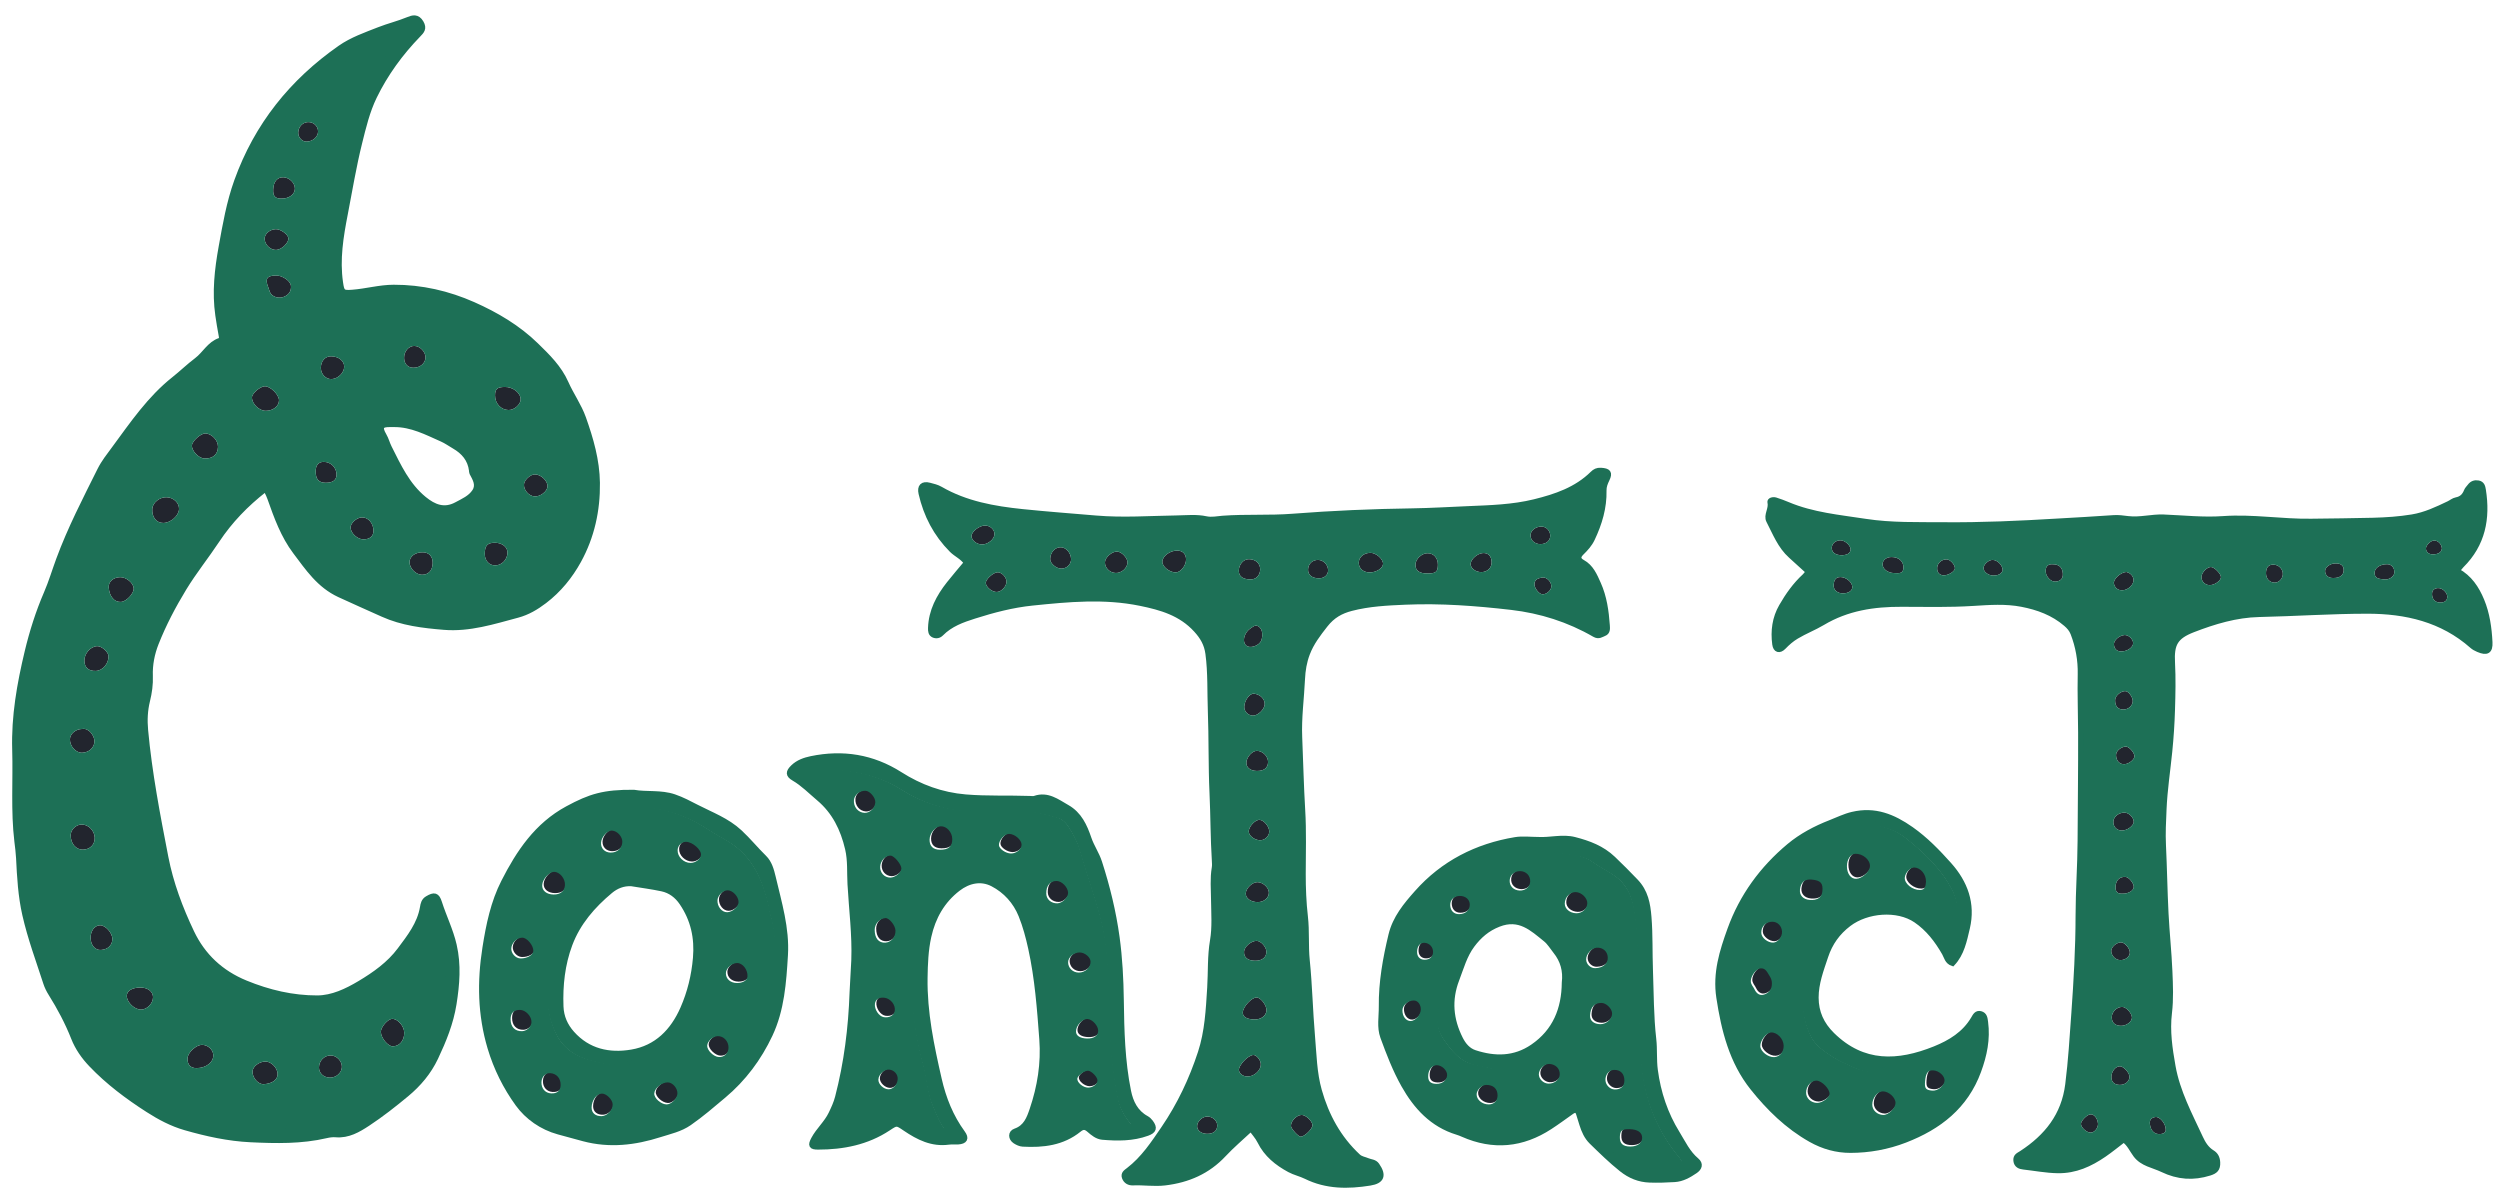 <?xml version="1.0" encoding="utf-8"?>
<!-- Generator: Adobe Illustrator 16.0.0, SVG Export Plug-In . SVG Version: 6.00 Build 0)  -->
<!DOCTYPE svg PUBLIC "-//W3C//DTD SVG 1.1//EN" "http://www.w3.org/Graphics/SVG/1.1/DTD/svg11.dtd">
<svg version="1.1" id="contact" xmlns="http://www.w3.org/2000/svg" xmlns:xlink="http://www.w3.org/1999/xlink" x="0px" y="0px"
	 width="502px" height="240px" viewBox="0 0 502 240" enable-background="new 0 0 502 240" xml:space="preserve">
<g id="contact-points">
	<g id="contact-point-t2">
		<path id="d5b_1_" fill="#22252E" d="M491.416,119.771c0.015,0.798-0.463,1.142-1.178,1.217c-1.005,0.106-1.74-0.457-1.861-1.382
			c-0.109-0.84,0.167-1.41,1.075-1.516C490.328,117.986,491.357,118.877,491.416,119.771z"/>
		<path id="d5h_1_" fill="#22252E" d="M490.332,110.149c-0.101,0.815-0.801,1.097-1.509,1.163c-0.726,0.066-1.483-0.12-1.683-1.003
			c-0.153-0.683,0.854-1.739,1.62-1.774C489.521,108.5,490.304,109.265,490.332,110.149z"/>
		<path id="d4_1_" fill="#22252E" d="M479.321,113.293c0.917,0.01,1.512,0.703,1.46,1.711c-0.035,0.759-1.103,1.531-2.162,1.336
			c-0.679-0.125-1.693-0.034-1.804-1.146C476.711,114.129,477.849,113.278,479.321,113.293z"/>
		<path id="d3_1_" fill="#22252E" d="M468.607,116.062c-0.898,0.032-1.598-0.319-1.722-1.247c-0.12-0.9,1.032-1.73,2.201-1.688
			c0.896,0.035,1.543,0.363,1.525,1.398C470.601,115.485,469.835,116.068,468.607,116.062z"/>
		<path id="d2_1_" fill="#22252E" d="M456.489,113.375c1.097,0.014,1.978,0.932,1.899,1.978c-0.068,0.924-0.842,1.68-1.683,1.642
			c-1.013-0.045-1.696-0.814-1.693-1.902C455.016,113.951,455.521,113.361,456.489,113.375z"/>
		<path id="d1_1_" fill="#22252E" d="M445.973,115.9c-0.016,0.734-1.4,1.67-2.363,1.596c-0.938-0.072-1.627-0.844-1.546-1.736
			c0.077-0.842,1.078-1.864,1.863-1.905C444.59,113.82,445.987,115.217,445.973,115.9z"/>
		<path id="g5b" fill="#22252E" d="M370.071,119.151c-1.11,0.009-1.936-0.682-1.876-1.666c0.053-0.828,0.294-1.604,1.35-1.612
			c1.116-0.009,2.329,0.988,2.4,1.93C372.005,118.576,371.22,119.143,370.071,119.151z"/>
		<path id="g5h" fill="#22252E" d="M369.967,111.502c-1.406-0.004-2.161-0.559-2.146-1.5c0.017-0.861,0.801-1.521,1.792-1.504
			c0.941,0.016,2.161,1.191,1.972,2.008C371.381,111.365,370.576,111.407,369.967,111.502z"/>
		<path id="g4" fill="#22252E" d="M380.372,115.078c-1.312-0.031-2.348-0.812-2.352-1.772c-0.003-0.826,0.782-1.457,1.812-1.454
			c1.397,0.004,2.385,0.842,2.383,2.077C382.213,115.258,381.25,115.115,380.372,115.078z"/>
		<path id="g3_1_" fill="#22252E" d="M390.199,115.539c-0.764-0.099-1.266-0.59-1.218-1.545c0.047-0.941,0.963-1.72,1.937-1.668
			c0.693,0.036,1.621,1.039,1.632,1.77C392.557,114.703,391.242,115.574,390.199,115.539z"/>
		<path id="g2_1_" fill="#22252E" d="M402.14,114.533c-0.259,0.764-0.986,1.024-1.8,1.043c-1.104,0.027-2.104-0.791-2.037-1.578
			c0.062-0.726,1.038-1.57,1.812-1.567C401.059,112.435,402.139,113.478,402.14,114.533z"/>
		<path id="g1_1_" fill="#22252E" d="M412.148,113.308c1.35-0.013,2.008,0.676,2.069,1.905c0.05,1.007-0.513,1.468-1.392,1.574
			c-1.004,0.123-2.073-1.033-2.062-2.158C410.779,113.61,411.374,113.248,412.148,113.308z"/>
		<path id="_x31_0_3_" fill="#22252E" d="M426.979,114.851c0.62,0.157,1.274,0.603,1.419,1.428c0.188,1.056-1.087,2.255-2.265,2.253
			c-0.917-0.001-1.481-0.501-1.664-1.355C424.295,116.357,425.776,114.914,426.979,114.851z"/>
		<path id="_x39__4_" fill="#22252E" d="M428.332,129.064c0.067,0.828-1.022,1.67-2.214,1.742c-0.96,0.058-1.525-0.403-1.638-1.315
			c-0.104-0.852,0.978-1.833,2.048-1.966C427.321,127.428,428.262,128.231,428.332,129.064z"/>
		<path id="_x38__4_" fill="#22252E" d="M428.256,140.791c-0.023,0.933-0.908,1.703-1.934,1.686
			c-1.062-0.02-1.631-0.694-1.607-1.914c0.016-0.883,1.225-1.882,2.146-1.773C427.463,138.861,428.276,140.027,428.256,140.791z"/>
		<path id="_x37__5_" fill="#22252E" d="M426.609,153.449c-0.992,0.059-1.686-0.679-1.708-1.816c-0.016-0.789,0.88-1.606,1.897-1.73
			c0.605-0.072,1.717,1.087,1.8,1.883C428.668,152.449,427.54,153.395,426.609,153.449z"/>
		<path id="_x36__3_" fill="#22252E" d="M426.007,166.774c-1.037-0.041-1.74-0.851-1.638-1.883c0.093-0.938,1.096-1.718,2.216-1.722
			c0.851-0.004,1.834,0.943,1.866,1.797C428.483,165.803,427.108,166.818,426.007,166.774z"/>
		<path id="_x35__3_" fill="#22252E" d="M426.201,179.451c-0.861,0.049-1.439-0.256-1.406-1.322c0.042-1.34,0.793-2.131,2.021-2.045
			c0.668,0.047,1.688,1.308,1.643,2.026C428.408,178.851,427.395,179.473,426.201,179.451z"/>
		<path id="_x34__3_" fill="#22252E" d="M423.935,190.959c-0.02-0.764,1.033-1.705,1.941-1.736c0.697-0.024,1.729,1.091,1.794,1.945
			c0.066,0.875-0.849,1.644-1.935,1.621C424.793,192.771,423.959,191.922,423.935,190.959z"/>
		<path id="_x33__3_" fill="#22252E" d="M425.9,205.985c-1.167-0.019-1.831-0.61-1.858-1.663c-0.03-1.101,0.977-2.129,2.091-2.136
			c0.771-0.005,1.929,1.239,1.96,2.106C428.122,205.138,427.003,206.002,425.9,205.985z"/>
		<path id="_x32__3_" fill="#22252E" d="M427.598,216.205c0.011,0.914-0.859,1.653-1.933,1.644c-1.075-0.013-1.674-0.55-1.699-1.527
			c-0.032-1.112,0.793-2.188,1.696-2.211C426.392,214.09,427.588,215.385,427.598,216.205z"/>
		<path id="_x31_d_1_" fill="#22252E" d="M434.859,226.6c0.137,0.74-0.331,1.031-0.929,1.109c-1.249,0.164-2.04-0.599-2.228-1.928
			c-0.134-0.933,0.308-1.375,1.111-1.482C433.656,224.186,434.776,225.502,434.859,226.6z"/>
		<path id="_x31_g_1_" fill="#22252E" d="M419.728,223.765c0.732-0.081,1.423,0.725,1.543,1.801c0.095,0.854-0.657,1.836-1.43,1.865
			c-0.803,0.028-1.962-0.987-1.984-1.741C417.838,225.078,419.04,223.84,419.728,223.765z"/>
	</g>
	<g id="contact-point-c2">
		<path id="_x35_b_1_" fill="#22252E" d="M386.849,216.922c0.138-1.762,0.576-2.349,1.701-2.272s2.279,1.147,2.217,2.062
			c-0.071,1.052-1.369,2.104-2.466,2.004C387.008,218.599,386.742,218.272,386.849,216.922z"/>
		<path id="_x35_h_2_" fill="#22252E" d="M387.041,176.746c-0.104,0.777-0.054,1.656-1.218,1.68c-1.5,0.027-3.119-1.271-3.043-2.454
			c0.068-1.011,1.098-2.105,1.938-2.06C385.99,173.979,387.062,175.287,387.041,176.746z"/>
		<path id="_x34_b_2_" fill="#22252E" d="M380.919,221.209c-0.032,1.078-1.448,2.441-2.485,2.395
			c-1.221-0.061-2.164-0.948-2.18-2.057c-0.021-1.344,1.036-2.678,2.123-2.685C379.585,218.855,380.952,220.117,380.919,221.209z"/>
		<path id="_x34_h_2_" fill="#22252E" d="M371.164,173.635c0.005-1.365,0.727-2.441,1.665-2.48c1.501-0.062,3.009,1.204,2.959,2.484
			c-0.043,1.096-1.557,2.496-2.745,2.542C371.949,176.223,371.158,175.151,371.164,173.635z"/>
		<path id="_x33_b_2_" fill="#22252E" d="M365.06,216.703c1.068,0.021,2.7,1.709,2.615,2.704c-0.066,0.765-1.54,1.806-2.518,1.778
			c-1.221-0.034-2.173-0.923-2.19-2.043C362.945,217.86,363.957,216.682,365.06,216.703z"/>
		<path id="_x33_h_2_" fill="#22252E" d="M366.236,178.682c-0.117,1.26-1.005,1.859-2.561,1.736
			c-1.312-0.104-2.079-0.938-1.939-2.104c0.176-1.464,0.942-2.111,2.351-1.98C365.889,176.502,366.392,177.051,366.236,178.682z"/>
		<path id="_x32_b_2_" fill="#22252E" d="M358.461,209.682c0.029,1.258-0.803,2.265-1.908,2.311
			c-1.215,0.051-2.721-1.123-2.782-2.169c-0.065-1.12,1.161-2.71,2.147-2.782C357.132,206.953,358.428,208.297,358.461,209.682z"/>
		<path id="_x32_h_1_" fill="#22252E" d="M356.367,188.99c-1.084,0.049-2.35-0.953-2.397-1.902
			c-0.067-1.289,0.877-2.271,2.194-2.284c1.061-0.013,1.899,0.835,1.967,1.977C358.189,187.828,357.296,188.951,356.367,188.99z"/>
		<path id="_x31__4_" fill="#22252E" d="M356.095,197.145c0.03,1.25-0.601,1.955-1.562,2.277c-0.896,0.299-1.557-0.252-1.91-1.024
			c-0.26-0.562-0.78-1.001-0.762-1.708c0.024-0.965,0.995-2.395,1.879-2.518c1.107-0.154,1.431,0.828,1.896,1.521
			C355.941,196.154,356.117,196.699,356.095,197.145z"/>
	</g>
	<g id="contact-point-a">
		<path id="_x39__3_" fill="#22252E" d="M327.506,226.453c1.65,0.037,2.547,0.655,2.535,1.752c-0.008,1.053-0.951,1.737-2.385,1.731
			c-1.484-0.006-2.129-0.601-2.088-1.927C325.609,226.729,325.996,226.418,327.506,226.453z"/>
		<path id="_x38__3_" fill="#22252E" d="M326.478,216.629c0.015,1.193-0.71,1.886-1.944,1.854c-0.939-0.023-1.799-0.865-1.854-1.82
			c-0.067-1.143,0.708-2.084,1.742-2.111C325.678,214.519,326.461,215.309,326.478,216.629z"/>
		<path id="_x37__4_" fill="#22252E" d="M321.625,205.371c-1.309-0.029-2.104-0.717-2.041-1.771
			c0.094-1.653,0.859-2.497,2.267-2.501c0.985-0.003,2.147,1.14,2.16,2.123C324.023,204.338,322.847,205.398,321.625,205.371z"/>
		<path id="_x36_h" fill="#22252E" d="M320.654,194.125c-0.949,0.035-1.802-0.746-1.853-1.694c-0.058-1.074,1.067-2.354,2.124-2.416
			c1.225-0.071,2.146,0.725,2.214,1.909C323.214,193.191,322.227,194.064,320.654,194.125z"/>
		<path id="_x35_h_1_" fill="#22252E" d="M316.714,178.847c1.159,0.032,2.366,1.215,2.319,2.271
			c-0.054,1.115-1.088,2.029-2.246,1.981c-1.291-0.054-2.287-0.903-2.281-1.946C314.512,179.89,315.541,178.813,316.714,178.847z"/>
		<path id="_x34_b_1_" fill="#22252E" d="M313.494,215.504c-0.057,1.05-1.164,1.893-2.365,1.797
			c-0.977-0.077-1.819-0.938-1.828-1.863c-0.01-1.047,1.129-2.152,2.143-2.085C312.709,213.438,313.554,214.326,313.494,215.504z"/>
		<path id="_x34_h_1_" fill="#22252E" d="M307.562,176.765c-0.057,1.045-0.969,1.813-2.1,1.772c-1.27-0.049-2.108-0.922-2.016-2.099
			c0.084-1.052,0.965-1.81,2.092-1.804C306.75,174.646,307.627,175.569,307.562,176.765z"/>
		<path id="_x33_b_1_" fill="#22252E" d="M301.012,219.67c-0.001,1.082-0.697,1.804-1.751,1.811
			c-1.362,0.009-2.507-0.966-2.452-2.088c0.042-0.848,1.046-1.812,1.902-1.828C300.144,217.539,301.012,218.334,301.012,219.67z"/>
		<path id="_x33_h_1_" fill="#22252E" d="M293.272,183.276c-1.036,0.005-1.715-0.68-1.767-1.787
			c-0.053-1.092,0.777-1.877,1.975-1.87c1.092,0.008,1.916,0.711,1.949,1.66C295.471,182.459,294.598,183.269,293.272,183.276z"/>
		<path id="_x32_b_1_" fill="#22252E" d="M288.679,217.357c-1.217-0.045-1.685-0.572-1.591-1.798
			c0.083-1.087,0.814-1.938,1.682-1.953c1.082-0.021,2.213,1.101,2.109,2.091C290.775,216.703,289.852,217.399,288.679,217.357z"/>
		<path id="_x32_h" fill="#22252E" d="M286.361,192.438c-0.971-0.004-1.558-0.655-1.516-1.684c0.043-1.082,0.631-1.768,1.48-1.727
			c1.002,0.051,1.748,0.854,1.731,1.863C288.046,191.836,287.379,192.442,286.361,192.438z"/>
		<path id="_x31__3_" fill="#22252E" d="M285.595,202.474c-0.042,1.053-1.119,2.259-2.024,2.265
			c-0.963,0.008-1.685-0.941-1.658-2.184c0.021-0.999,1.174-1.967,2.311-1.939C285.023,200.635,285.634,201.461,285.595,202.474z"/>
	</g>
	<g id="contact-point-t1">
		<path id="d5h" fill="#22252E" d="M309.347,109.26c-1.165,0.021-2.048-0.78-2.013-1.822c0.033-0.934,1.054-1.721,2.217-1.707
			c0.961,0.011,1.763,0.878,1.734,1.876C311.259,108.586,310.49,109.241,309.347,109.26z"/>
		<path id="d5b" fill="#22252E" d="M309.824,115.938c0.854,0.01,1.742,0.97,1.685,1.875c-0.05,0.771-1.022,1.589-1.813,1.523
			c-0.688-0.059-1.636-1.312-1.58-2.076C308.185,116.207,309.003,116.105,309.824,115.938z"/>
		<path id="d4" fill="#22252E" d="M299.521,112.856c0.036,1.167-0.877,2.042-2.11,2.024c-1.109-0.018-2.078-0.739-2.105-1.574
			c-0.033-0.952,1.311-2.174,2.469-2.249C298.828,110.989,299.482,111.662,299.521,112.856z"/>
		<path id="d3" fill="#22252E" d="M286.753,115.154c-1.767,0.021-2.55-0.537-2.526-1.805c0.02-1.081,1.23-2.233,2.374-2.258
			c1.277-0.028,2.153,0.939,2.126,2.35C288.699,114.82,288.337,115.135,286.753,115.154z"/>
		<path id="d2" fill="#22252E" d="M275.106,114.944c-1.319,0.026-2.269-0.78-2.266-1.927c0.003-1.114,0.927-1.939,2.248-2.008
			c1.178-0.062,2.688,1.238,2.624,2.256C277.66,114.1,276.389,114.92,275.106,114.944z"/>
		<path id="d1" fill="#22252E" d="M264.897,116.125c-1.446,0.014-2.298-0.685-2.235-1.828c0.062-1.109,0.908-1.889,2.026-1.864
			c1.021,0.021,1.913,0.903,1.99,1.966C266.75,115.373,265.984,116.115,264.897,116.125z"/>
		<path id="g4h" fill="#22252E" d="M199.688,107.291c-0.029,1.008-1.369,2.082-2.546,2.039c-1.041-0.037-2.019-0.815-2.062-1.643
			c-0.049-0.909,1.596-2.199,2.757-2.164C198.861,105.556,199.716,106.371,199.688,107.291z"/>
		<path id="g4b" fill="#22252E" d="M202.104,116.748c0.038,0.947-0.981,2.073-1.917,2.121c-0.943,0.047-2.195-0.961-2.24-1.803
			c-0.039-0.703,1.405-2.045,2.305-2.145C201.055,114.834,202.068,115.834,202.104,116.748z"/>
		<path id="g3" fill="#22252E" d="M213.138,114.18c-1.047,0.012-2.283-1.045-2.261-1.934c0.033-1.357,1-2.404,2.172-2.353
			c1.025,0.045,1.953,1.104,2.021,2.306C215.132,113.258,214.244,114.166,213.138,114.18z"/>
		<path id="g2" fill="#22252E" d="M224.314,110.752c0.902,0.02,2.129,1.314,2.088,2.207c-0.052,1.148-1.236,2.168-2.431,2.092
			c-1.179-0.074-2.126-1.049-2.094-2.152C221.906,111.929,223.269,110.728,224.314,110.752z"/>
		<path id="g1" fill="#22252E" d="M236.102,114.939c-1.288,0.01-2.761-1.186-2.703-2.191c0.064-1.119,1.579-2.219,3.02-2.193
			c1.082,0.019,1.764,0.736,1.74,1.83C238.132,113.603,237.062,114.933,236.102,114.939z"/>
		<path id="_x31_0_2_" fill="#22252E" d="M250.777,112.283c1.389,0.012,2.322,0.891,2.264,2.131
			c-0.055,1.162-0.827,1.943-1.916,1.937c-1.541-0.011-2.352-0.588-2.372-1.696C248.727,113.383,249.674,112.274,250.777,112.283z"
			/>
		<path id="_x39__2_" fill="#22252E" d="M253.466,127.709c-0.029,0.137-0.062,0.541-0.202,0.901
			c-0.368,0.938-1.919,1.575-2.777,1.175c-0.748-0.349-0.939-1.462-0.365-2.512c0.218-0.398,0.539-0.8,0.914-1.042
			c0.494-0.317,1.016-0.901,1.693-0.428C253.277,126.188,253.496,126.785,253.466,127.709z"/>
		<path id="_x38__2_" fill="#22252E" d="M253.953,141.412c-0.032,1.006-1.373,2.309-2.356,2.289
			c-0.999-0.021-1.81-0.875-1.747-1.841c0.084-1.312,1.107-2.657,1.954-2.569C253.025,139.416,253.988,140.365,253.953,141.412z"/>
		<path id="_x37__3_" fill="#22252E" d="M252.314,154.804c-1.316-0.04-2.121-0.738-2.037-1.767c0.086-1.072,1.183-2.263,2.086-2.268
			c1.174-0.007,2.303,1.128,2.267,2.279C254.593,154.222,253.767,154.848,252.314,154.804z"/>
		<path id="_x36__2_" fill="#22252E" d="M252.969,168.722c-1.1-0.054-2.191-0.905-2.221-1.732c-0.034-1.003,1.369-2.483,2.24-2.362
			c0.904,0.127,1.935,1.455,1.875,2.42C254.806,167.98,253.916,168.767,252.969,168.722z"/>
		<path id="_x35__2_" fill="#22252E" d="M254.791,179.185c0.045,1.071-0.961,1.955-2.227,1.959
			c-1.383,0.004-2.445-0.761-2.416-1.738c0.031-1.047,1.334-2.292,2.372-2.267C253.602,177.166,254.752,178.201,254.791,179.185z"/>
		<path id="_x34__2_" fill="#22252E" d="M252.044,192.922c-1.517-0.017-2.302-0.664-2.238-1.851
			c0.051-0.964,1.442-2.151,2.515-2.146c0.838,0.004,1.926,1.169,1.969,2.113C254.345,192.195,253.462,192.936,252.044,192.922z"/>
		<path id="_x33__2_" fill="#22252E" d="M249.551,203.285c0.045-1.117,1.754-2.976,2.759-3c0.833-0.02,2.085,1.639,2.002,2.648
			c-0.092,1.129-1.2,1.871-2.651,1.775C250.236,204.616,249.516,204.129,249.551,203.285z"/>
		<path id="_x32__2_" fill="#22252E" d="M251.621,211.84c0.623-0.069,1.504,0.957,1.552,1.81c0.063,1.117-1.093,2.331-2.378,2.495
			c-0.989,0.127-1.874-0.402-2.018-1.205C248.615,214.026,250.507,211.963,251.621,211.84z"/>
		<path id="_x31_d" fill="#22252E" d="M263.543,225.938c0.019,0.727-1.58,2.299-2.356,2.316c-0.454,0.012-1.927-1.584-1.959-2.123
			c-0.057-0.963,1.022-2.146,2.06-2.248C262.117,223.799,263.521,225.078,263.543,225.938z"/>
		<path id="_x31_g" fill="#22252E" d="M242.363,227.674c-1.177-0.027-2.004-0.68-1.983-1.563c0.022-0.964,1.087-1.94,2.087-1.916
			c1.033,0.026,1.915,0.81,1.951,1.731C244.459,227.041,243.68,227.705,242.363,227.674z"/>
	</g>
	<g id="contact-point-n">
		<path id="_x31_1_1_" fill="#22252E" d="M220.67,216.664c-0.021,0.771-0.918,1.455-1.891,1.445c-1.025-0.011-2.252-1.055-2.15-1.83
			c0.083-0.628,1.484-1.63,2.186-1.56C219.515,214.791,220.687,216.018,220.67,216.664z"/>
		<path id="_x31_0_1_" fill="#22252E" d="M218.557,208.25c-1.365-0.041-2.168-0.543-2.197-1.371
			c-0.043-1.213,1.307-2.655,2.377-2.541c0.957,0.104,2.084,1.379,2.078,2.354C220.811,207.695,219.943,208.293,218.557,208.25z"/>
		<path id="_x39__1_" fill="#22252E" d="M216.941,195.013c-1.211,0.005-2.152-0.897-2.166-2.074
			c-0.012-0.987,1.151-1.978,2.312-1.969c1.056,0.009,2.167,0.938,2.197,1.838C219.322,193.963,218.214,195.008,216.941,195.013z"/>
		<path id="_x38__1_" fill="#22252E" d="M212.503,176.615c1.015,0.018,2.22,1.256,2.271,2.332c0.045,0.94-1.16,2.143-2.164,2.16
			c-1.248,0.021-2.195-0.812-2.219-1.956C210.356,177.562,211.164,176.592,212.503,176.615z"/>
		<path id="_x37__2_" fill="#22252E" d="M205.437,169.321c0.007,0.915-1.082,1.812-2.157,1.777
			c-1.053-0.033-2.326-0.917-2.389-1.658c-0.08-0.946,1.139-2.31,2.044-2.283C204.08,167.19,205.43,168.356,205.437,169.321z"/>
		<path id="_x36__1_" fill="#22252E" d="M191.515,168.205c0.01,1.5-0.752,2.156-2.483,2.139c-1.371-0.014-2.089-0.711-2.072-2.014
			c0.017-1.316,1.125-2.646,2.247-2.693C190.388,165.584,191.506,166.83,191.515,168.205z"/>
		<path id="_x35__1_" fill="#22252E" d="M174.122,158.506c0.885,0.05,2.015,1.418,1.939,2.35c-0.094,1.146-1.113,2.13-2.16,2.084
			c-1.309-0.057-2.258-1.214-2.127-2.592C171.872,159.311,172.98,158.44,174.122,158.506z"/>
		<path id="_x34__1_" fill="#22252E" d="M181.297,174.139c-0.044,0.837-1.253,1.804-2.246,1.797
			c-1.175-0.01-2.069-0.988-2.012-2.205c0.056-1.188,1.088-2.264,2.116-2.205C179.885,171.567,181.339,173.34,181.297,174.139z"/>
		<path id="_x33__1_" fill="#22252E" d="M175.939,186.463c-0.004-1.238,0.921-2.277,2.136-2.398c0.752-0.075,1.99,1.438,2.036,2.489
			c0.056,1.274-0.87,2.381-2.05,2.448C176.745,189.076,175.946,188.121,175.939,186.463z"/>
		<path id="_x32__1_" fill="#22252E" d="M177.898,200.063c1.253,0.157,2.276,1.466,2.068,2.647
			c-0.161,0.914-1.074,1.434-2.197,1.248c-0.995-0.164-1.924-1.569-1.783-2.697C176.097,200.385,176.826,199.929,177.898,200.063z"
			/>
		<path id="_x31__2_" fill="#22252E" d="M180.557,216.396c-0.065,1.126-0.935,2.081-1.866,2.051
			c-1.003-0.033-2.038-1.029-2.014-1.939c0.027-1.051,1.194-2.123,2.194-2.016C179.861,214.599,180.613,215.447,180.557,216.396z"/>
	</g>
	<g id="contact-point-o">
		<path id="_x37__1_" fill="#22252E" d="M148.256,197.105c-1.308-0.025-2.194-0.818-2.199-1.969
			c-0.004-0.955,1.164-2.027,2.232-2.051c1.121-0.023,2.187,1.34,2.108,2.696C150.351,196.569,149.446,197.129,148.256,197.105z"/>
		<path id="_x36_b" fill="#22252E" d="M146.586,210.08c-0.021,1.162-0.839,1.952-1.955,1.891c-1.06-0.061-2.389-1.385-2.327-2.316
			c0.059-0.885,1.151-1.854,2.12-1.881C145.608,207.739,146.609,208.808,146.586,210.08z"/>
		<path id="_x35_b" fill="#22252E" d="M134.132,221.481c-1.144-0.042-2.503-1.263-2.456-2.204c0.053-1.045,1.483-2.222,2.698-2.221
			c0.995,0.001,2.015,1.189,1.951,2.273C136.266,220.324,135.052,221.516,134.132,221.481z"/>
		<path id="_x35_h" fill="#22252E" d="M148.604,180.856c-0.009,0.907-1.233,2.007-2.263,2.034c-1.101,0.029-2.057-1.153-1.969-2.438
			c0.065-0.945,1.104-1.957,2.021-1.968C147.421,178.477,148.616,179.758,148.604,180.856z"/>
		<path id="_x34_b" fill="#22252E" d="M121.154,219.31c0.907-0.024,2.156,1.218,2.17,2.161c0.018,1.146-1.084,2.328-2.203,2.365
			c-1.254,0.043-2.038-0.633-2.025-1.744C119.113,220.655,120.084,219.34,121.154,219.31z"/>
		<path id="_x34_h" fill="#22252E" d="M138.961,172.992c-1.396-0.008-2.654-1.258-2.593-2.576c0.043-0.934,0.792-1.668,1.692-1.66
			c1.292,0.009,3.102,1.6,3,2.636C140.979,172.215,139.953,172.998,138.961,172.992z"/>
		<path id="_x33_b" fill="#22252E" d="M110.979,219.268c-1.195-0.057-1.993-0.971-1.955-2.241c0.033-1.095,0.793-1.882,1.758-1.819
			c1.294,0.08,2.137,1.061,2.095,2.431C112.843,218.748,112.175,219.322,110.979,219.268z"/>
		<path id="_x33_h" fill="#22252E" d="M122.89,170.918c-1.167-0.033-1.947-0.838-1.901-1.965c0.048-1.166,1.276-2.517,2.229-2.451
			c1.056,0.074,2.076,1.213,2.044,2.285C125.225,170.057,124.226,170.953,122.89,170.918z"/>
		<path id="_x32_b" fill="#22252E" d="M102.828,204.396c0.001-1.267,0.616-1.89,1.867-1.894c1.17-0.002,2.406,1.332,2.324,2.512
			c-0.063,0.906-0.958,1.74-1.895,1.765C103.699,206.814,102.827,205.91,102.828,204.396z"/>
		<path id="_x32_a" fill="#22252E" d="M111.442,179.336c-1.405-0.021-2.321-0.787-2.269-1.893c0.055-1.169,1.369-2.639,2.376-2.658
			c1.144-0.021,2.28,1.364,2.193,2.672C113.66,178.67,112.817,179.358,111.442,179.336z"/>
		<path id="_x31__1_" fill="#22252E" d="M104.776,192.166c-0.988-0.039-1.889-1.067-1.805-2.062
			c0.092-1.094,1.115-2.077,2.187-2.104c0.951-0.023,2.284,1.566,2.236,2.67C107.359,191.5,106.1,192.219,104.776,192.166z"/>
	</g>
	<g id="contact-point-c1">
		<path id="_x32_5" fill="#22252E" d="M81.17,207.357c0.025,1.574-0.938,2.727-2.299,2.748c-0.95,0.016-2.344-1.648-2.392-2.855
			c-0.04-0.99,1.394-2.656,2.29-2.66C79.885,204.584,81.15,206.043,81.17,207.357z"/>
		<path id="_x32_4" fill="#22252E" d="M66.233,216.39c-1.254-0.026-2.189-0.898-2.183-2.036c0.007-1.365,1.083-2.453,2.396-2.422
			c1.181,0.027,2.249,1.16,2.204,2.337C68.605,215.432,67.484,216.416,66.233,216.39z"/>
		<path id="_x32_3" fill="#22252E" d="M55.744,215.66c0.014,1.141-1.054,1.93-2.767,2.045c-1.115,0.075-2.327-1.295-2.271-2.566
			c0.044-0.996,1.354-1.99,2.614-1.984C54.481,213.157,55.728,214.447,55.744,215.66z"/>
		<path id="_x32_2" fill="#22252E" d="M39.477,214.478c-1.232,0.011-1.866-0.683-1.815-1.981c0.046-1.16,1.703-2.689,2.91-2.689
			c1.147,0.001,2.196,0.938,2.257,2.01C42.913,213.274,41.42,214.461,39.477,214.478z"/>
		<path id="_x32_1" fill="#22252E" d="M28.146,198.293c1.471-0.022,2.564,0.787,2.581,1.914c0.019,1.252-1.17,2.508-2.386,2.521
			c-1.319,0.013-2.83-1.408-2.88-2.71C25.422,198.994,26.474,198.318,28.146,198.293z"/>
		<path id="_x32_0" fill="#22252E" d="M18.2,188.402c-0.042-1.439,0.763-2.558,1.875-2.604c1.068-0.041,2.478,1.502,2.488,2.726
			c0.01,1.254-0.881,2.125-2.281,2.229C19.132,190.838,18.241,189.832,18.2,188.402z"/>
		<path id="_x31_9" fill="#22252E" d="M16.674,170.61c-1.43,0.032-2.502-1.235-2.477-2.927c0.016-1.094,1.062-2.107,2.189-2.124
			c1.335-0.019,2.555,1.187,2.632,2.597C19.093,169.541,18.101,170.58,16.674,170.61z"/>
		<path id="_x31_8" fill="#22252E" d="M16.52,146.379c1.339-0.246,2.416,1.393,2.445,2.395c0.038,1.303-1.058,2.331-2.477,2.376
			c-1.254,0.04-2.464-1.297-2.444-2.703C14.059,147.348,15.219,146.379,16.52,146.379z"/>
		<path id="_x31_7" fill="#22252E" d="M16.943,132.689c-0.021-1.451,1.202-2.861,2.55-2.941c0.893-0.053,2.283,1.166,2.298,2.017
			c0.027,1.504-1.177,2.903-2.542,2.956C17.801,134.776,16.962,134.037,16.943,132.689z"/>
		<path id="_x31_6" fill="#22252E" d="M26.845,118.149c0.058,1.019-1.471,2.646-2.55,2.716c-1.327,0.086-2.333-1.1-2.464-2.906
			c-0.084-1.151,0.936-2.053,2.332-2.06C25.383,115.894,26.784,117.068,26.845,118.149z"/>
		<path id="_x31_5" fill="#22252E" d="M33.463,99.846c1.416,0.059,2.546,1.152,2.484,2.4c-0.067,1.34-1.695,2.762-3.162,2.762
			c-1.402-0.002-2.302-1.152-2.208-2.827C30.646,100.938,32.067,99.787,33.463,99.846z"/>
		<path id="_x31_4" fill="#22252E" d="M41.066,92.07c-1.176-0.031-2.634-1.572-2.525-2.669c0.087-0.88,1.819-2.399,2.702-2.37
			c1.289,0.043,2.558,1.402,2.528,2.707C43.736,91.264,42.746,92.116,41.066,92.07z"/>
		<path id="_x31_3" fill="#22252E" d="M53.351,82.494c-1.34-0.011-2.774-1.418-2.758-2.705c0.01-0.787,1.602-2.17,2.556-2.221
			c1.098-0.057,2.853,1.645,2.875,2.786C56.047,81.535,54.835,82.504,53.351,82.494z"/>
		<path id="_x31_2" fill="#22252E" d="M64.432,73.885c-0.007-1.377,0.84-2.346,2.042-2.338c1.523,0.012,2.673,0.935,2.64,2.119
			c-0.033,1.196-1.216,2.369-2.475,2.453C65.458,76.198,64.438,75.166,64.432,73.885z"/>
		<path id="_x31_1" fill="#22252E" d="M83.019,73.846c-1.118,0.001-1.853-0.764-1.877-1.958c-0.028-1.319,0.917-2.431,2.057-2.423
			c1.128,0.009,2.248,1.166,2.241,2.313C85.432,72.934,84.367,73.844,83.019,73.846z"/>
		<path id="_x31_0" fill="#22252E" d="M99.406,79.407c0.002-1.295,0.433-1.678,1.923-1.706c1.65-0.033,3.192,1.159,3.217,2.484
			c0.02,1.011-1.278,2.164-2.417,2.148C100.6,82.314,99.404,81.028,99.406,79.407z"/>
		<path id="_x39_" fill="#22252E" d="M109.939,97.692c-0.068,1.011-1.484,2.083-2.625,1.986c-1.182-0.099-2.233-1.359-2.088-2.5
			c0.111-0.87,1.309-1.923,2.186-1.921C108.633,95.26,110.014,96.592,109.939,97.692z"/>
		<path id="_x38_" fill="#22252E" d="M97.339,111.207c0.007-1.658,0.557-2.244,2.087-2.224c1.45,0.021,2.516,0.896,2.478,2.033
			c-0.045,1.353-1.133,2.483-2.418,2.515C98.229,113.561,97.333,112.59,97.339,111.207z"/>
		<path id="_x37_" fill="#22252E" d="M86.882,113.09c-0.042,1.464-0.84,2.328-2.148,2.326c-1.192-0.002-2.449-1.242-2.499-2.465
			c-0.049-1.197,1.134-2.091,2.708-2.047C86.175,110.938,86.918,111.776,86.882,113.09z"/>
		<path id="_x36_" fill="#22252E" d="M74.993,106.584c0,1.099-0.752,1.732-2.038,1.72c-1.198-0.013-2.516-1.229-2.559-2.36
			c-0.033-0.881,1.2-2.005,2.253-2.053C73.917,103.832,74.993,105.068,74.993,106.584z"/>
		<path id="_x35_" fill="#22252E" d="M65.417,96.943c-1.409,0-2.048-0.729-2.029-2.312c0.015-1.235,0.564-1.881,1.608-1.885
			c1.426-0.008,2.585,1.139,2.583,2.557C67.578,96.385,66.843,96.943,65.417,96.943z"/>
		<path id="_x34_" fill="#22252E" d="M55.363,55.312c1.294-0.039,2.985,1.089,3.062,2.105c0.08,1.069-0.448,1.804-1.447,2.191
			c-0.998,0.389-2.226,0.045-2.688-0.789c-0.189-0.341-0.268-0.742-0.415-1.107C53.181,55.998,53.571,55.365,55.363,55.312z"/>
		<path id="_x33_" fill="#22252E" d="M55.375,46.02c0.954-0.036,2.441,1.026,2.533,1.809c0.101,0.869-1.289,2.254-2.358,2.349
			c-1.143,0.101-2.32-0.945-2.41-2.141C53.063,47.023,54.125,46.066,55.375,46.02z"/>
		<path id="_x32_" fill="#22252E" d="M56.39,39.88c-1.193-0.037-1.597-0.534-1.531-1.882c0.077-1.555,0.859-2.459,2.075-2.4
			c1.213,0.06,2.326,1.195,2.28,2.327C59.167,39.101,57.97,39.93,56.39,39.88z"/>
		<path id="_x31_" fill="#22252E" d="M63.867,26.382c0.008,1.063-0.997,1.988-2.238,2.06c-0.946,0.054-1.792-0.844-1.743-1.851
			c0.055-1.138,0.875-2.016,1.932-2.068C62.938,24.468,63.856,25.301,63.867,26.382z"/>
	</g>
</g>
<g id="contact-lettres">
	<path id="o-interieur" fill="#1D7056" stroke="#1D7056" stroke-miterlimit="10" d="M141.726,191.215
		c0.166,5.697-1.646,10.838-4.745,15.488c-1.678,2.519-4.008,4.553-6.792,5.842c-3.777,1.748-7.604,0.994-11.443-0.022
		c-3.047-0.81-5.423-2.472-6.744-5.263c-1.225-2.588-1.899-5.407-1.467-8.327c0.557-3.767,0.895-7.585,2.527-11.119
		c1.245-2.694,2.697-5.218,4.91-7.267c0.929-0.859,1.794-1.834,2.497-2.883c1.258-1.883,3.074-2.373,5.146-2.399
		c2.081-0.028,4.136,0.289,6.165,0.663c3.834,0.707,6.575,2.738,8.199,6.47C141.226,185.265,141.644,188.185,141.726,191.215z
		 M126.797,177.455c-1.622-0.095-3.049,0.487-4.222,1.465c-3.524,2.938-6.506,6.371-8.131,10.713
		c-1.494,3.992-1.951,8.19-1.796,12.468c0.077,2.116,0.885,3.889,2.231,5.397c3.209,3.604,7.442,4.512,11.932,3.756
		c5.039-0.846,8.292-4.187,10.293-8.75c1.413-3.223,2.233-6.588,2.539-10.133c0.35-4.059-0.453-7.703-2.728-11.062
		c-0.987-1.457-2.305-2.46-3.998-2.823C130.896,178.053,128.839,177.791,126.797,177.455z"/>
	<path id="a-interieur" fill="#1D7056" stroke="#1D7056" stroke-miterlimit="10" d="M289.019,202.857
		c0.228-4.279,1.304-8.33,3.431-12.076c0.67-1.18,1.334-2.374,2.135-3.464c3.092-4.208,7.055-5.771,12.062-3.508
		c3.137,1.416,5.342,3.644,7.35,6.501c3.295,4.686,2.144,9.26,0.625,13.9c-0.604,1.838-1.354,3.711-2.676,5.291
		c-2.861,3.424-7.766,6.019-12.429,4.646c-0.914-0.271-1.866-0.454-2.792-0.615c-3.246-0.567-4.969-2.932-6.643-5.354
		C288.986,206.592,288.959,204.724,289.019,202.857z M314.107,197.311c0.284-2.368-0.293-4.46-1.773-6.295
		c-0.648-0.807-1.189-1.749-1.979-2.385c-2.722-2.199-5.271-4.649-9.419-3.023c-2.3,0.9-3.909,2.329-5.289,4.166
		c-1.55,2.062-2.209,4.557-3.12,6.93c-1.576,4.104-1.205,8.033,0.748,11.907c0.646,1.278,1.555,2.315,2.858,2.745
		c4.022,1.32,7.983,1.314,11.626-1.184C312.279,207.073,314.06,202.594,314.107,197.311z"/>
	<path id="c1" fill="#1D7056" stroke="#1D7056" stroke-miterlimit="10" d="M53.125,98.375c-3.682,2.877-6.903,6.181-9.523,10.133
		c-2.154,3.25-4.612,6.298-6.646,9.64c-2.152,3.536-4.076,7.206-5.59,11.038c-0.802,2.029-1.259,4.29-1.171,6.546
		c0.066,1.696-0.17,3.344-0.57,4.97c-0.482,1.959-0.566,3.916-0.381,5.924c0.791,8.588,2.423,17.041,4.061,25.489
		c1.022,5.271,2.911,10.29,5.206,15.104c2.244,4.707,5.846,8.104,10.822,10.145c4.649,1.906,9.433,3.029,14.38,3.018
		c3.021-0.01,5.878-1.377,8.506-2.94c3.035-1.81,5.939-3.874,8.053-6.709c1.925-2.581,3.99-5.177,4.557-8.532
		c0.115-0.68,0.24-1.352,0.981-1.792c1.396-0.831,1.954-0.718,2.443,0.822c0.913,2.873,2.268,5.563,2.953,8.554
		c0.917,3.998,0.593,7.869-0.035,11.816c-0.609,3.822-2.039,7.338-3.677,10.801c-1.377,2.909-3.409,5.312-5.847,7.335
		c-2.508,2.079-5.082,4.106-7.801,5.896c-1.893,1.244-3.932,2.449-6.413,2.234c-0.625-0.054-1.287,0.033-1.902,0.178
		c-5.021,1.174-10.084,1.067-15.199,0.823c-4.511-0.216-8.815-1.173-13.119-2.403c-2.73-0.781-5.201-2.104-7.518-3.594
		c-4.087-2.623-7.991-5.539-11.377-9.084c-1.512-1.58-2.751-3.354-3.541-5.354c-1.236-3.133-2.801-6.074-4.578-8.913
		c-0.431-0.688-0.781-1.397-1.024-2.147c-1.472-4.543-3.138-9.021-4.199-13.699c-0.854-3.765-1.066-7.578-1.253-11.396
		c-0.055-1.118-0.207-2.216-0.338-3.312c-0.738-6.135-0.256-12.293-0.437-18.435c-0.198-6.7,0.958-13.2,2.498-19.64
		c0.961-4.018,2.214-7.973,3.862-11.791c0.947-2.193,1.631-4.496,2.458-6.741c2.289-6.214,5.326-12.073,8.267-17.979
		c0.771-1.549,1.877-2.943,2.913-4.348c3.64-4.935,7.101-10.041,11.969-13.9c1.562-1.238,2.987-2.633,4.576-3.83
		c1.627-1.226,2.56-3.252,4.643-3.956c0.441-0.149,0.339-0.623,0.262-1.039c-0.247-1.333-0.472-2.671-0.666-4.011
		c-0.667-4.612-0.147-9.198,0.668-13.712c0.803-4.451,1.573-8.917,3.119-13.224c4.021-11.206,11.088-20.001,20.78-26.765
		c2.366-1.651,5.112-2.603,7.77-3.648c1.919-0.755,3.948-1.241,5.872-2.038c0.901-0.373,1.862-0.677,2.632,0.634
		c0.699,1.189,0.121,1.749-0.56,2.452c-3.569,3.688-6.569,7.783-8.821,12.408c-1.437,2.954-2.178,6.108-2.971,9.286
		c-1.18,4.729-1.958,9.525-2.884,14.295c-0.878,4.525-1.63,9.08-0.955,13.736c0.282,1.946,0.42,2.104,2.355,1.959
		c2.786-0.208,5.488-0.995,8.31-1.004c5.602-0.016,10.958,1.22,16.006,3.459c4.596,2.039,8.977,4.619,12.61,8.166
		c2.31,2.255,4.639,4.509,6.013,7.617c1.053,2.381,2.611,4.531,3.5,7.037c1.499,4.223,2.733,8.479,2.792,13.008
		c0.073,5.531-1.106,10.83-3.746,15.629c-1.702,3.097-3.967,5.91-6.884,8.123c-1.67,1.269-3.383,2.287-5.407,2.83
		c-4.852,1.299-9.687,2.854-14.785,2.429c-4.19-0.349-8.375-0.829-12.306-2.609c-2.902-1.313-5.82-2.585-8.71-3.928
		c-4.062-1.888-6.346-5.333-8.831-8.624c-2.42-3.205-3.789-6.997-5.122-10.766c-0.159-0.449-0.362-0.885-0.578-1.311
		C53.535,98.608,53.355,98.543,53.125,98.375z M87.326,185.429c-1.176,0.475-1.485,1.307-1.823,2.108
		c-0.657,1.564-1.577,2.973-2.785,4.146c-2.284,2.221-4.576,4.451-7.232,6.23c-2.915,1.953-5.904,3.719-9.456,4.402
		c-2.087,0.402-4.125,0.273-6.18,0.141c-4.65-0.305-9.187-1.154-13.386-3.295c-2.957-1.507-5.486-3.6-7.512-6.199
		c-1.908-2.449-4.495-4.565-4.58-8.069c-2.054-4.188-2.932-8.745-4.038-13.222c-1.262-5.109-2.389-10.244-2.609-15.543
		c-0.204-4.924-1.253-9.758-0.938-14.772c0.308-4.908,1.083-9.661,2.361-14.374c0.374-1.379,0.52-2.836,1.02-4.164
		c1.873-4.969,5.303-9.012,8.254-13.316c1.837-2.681,4.14-5.051,6.478-7.342c2.623-2.57,5.108-5.311,8.031-7.535
		c5.607-4.268,11.879-7.43,18.23-10.41c2.382-1.117,4.949-1.92,7.625-1.797c2.782,0.127,5.553,0.494,8.326,0.783
		c0.891,0.094,1.631,0.562,2.397,1.016c1.814,1.074,2.985,2.875,4.661,4.056c2.067,1.456,3.008,3.534,3.428,5.812
		c0.43,2.334,0.766,4.791-0.745,6.955c-1.72,2.465-6.979,4.809-10.504,2.825c-3.308-1.86-6.173-4.225-8.042-7.625
		c-1.458-2.651-2.765-5.376-3.974-8.149c-0.254-0.584-0.575-1.137-0.844-1.713c-0.26-0.556-0.721-0.68-1.177-0.398
		c-2.781,1.715-5.851,2.872-8.645,4.572c-2.323,1.416-4.371,3.168-6.521,4.801c-1.641,1.247-1.68,1.23-1.068,3.23
		c1.789,5.854,4.562,11.062,8.961,15.491c2.209,2.226,4.665,3.874,7.358,5.205c4.523,2.234,9.32,3.832,14.333,4.453
		c3.799,0.472,7.597,0.362,11.364-0.897c2.22-0.744,4.24-1.815,6.307-2.805c4.217-2.02,7.347-5.104,9.458-9.413
		c2.831-5.778,3.542-11.838,3.452-18.125c-0.056-3.876-1.38-7.384-3.257-10.618c-1.715-2.955-3.807-5.719-5.963-8.379
		c-1.025-1.266-1.931-2.755-3.399-3.604c-1.97-1.14-4.211-1.901-5.282-4.175c-0.051-0.108-0.287-0.12-0.428-0.194
		c-4.405-2.319-9.03-4.112-13.987-4.593c-7.668-0.744-15.246,0.105-22.714,1.996c-2.272,0.576-4.237,1.82-6.368,2.676
		c-3.198,1.283-6.126,3.011-9.015,4.826c-2.011,1.266-4.035,2.511-5.801,4.147c-3.761,3.484-6.892,7.529-10.226,11.388
		c-3.91,4.526-7.014,9.619-10.08,14.75c-2.835,4.742-4.704,9.888-6.779,14.945c-1.967,4.794-3.26,9.83-4.721,14.801
		c-1.098,3.734-1.923,7.541-2.587,11.369c-0.641,3.698-0.535,7.459-0.574,11.203c-0.012,1.113-0.178,2.223-0.254,3.336
		c-0.301,4.372-0.33,8.737-0.043,13.118c0.344,5.269,1.354,10.421,2.346,15.585c0.858,4.473,2.056,8.834,3.773,13.062
		c1.273,3.142,3.446,5.697,5.239,8.498c0.699,1.093,1.018,2.334,1.749,3.392c1.787,2.58,3.815,4.862,6.526,6.571
		c4.249,2.682,8.497,5.361,13.148,7.277c4.774,1.969,9.786,2.491,14.954,2.396c6.309-0.115,12.334-1.232,18.18-3.602
		c5.878-2.385,10.07-6.732,13.342-11.854c2.825-4.425,4.004-9.534,3.825-14.876C88.797,192.426,88.568,188.945,87.326,185.429z
		 M46.852,66.707c3.623-1.675,7.477-2.219,10.849-4.119c1.532-0.864,3.211-1.402,4.901-1.905c3.659-1.089,3.695-1.115,3.203-5.021
		c-0.644-5.114-0.227-10.171,0.799-15.179c1.056-5.152,2.537-10.204,3.849-15.295c1.106-4.292,2.851-8.272,5.128-12.065
		c1.003-1.67,2.251-3.226,3.012-5.247c-1.274-0.115-2.179,0.426-3.07,0.88c-5.222,2.66-9.833,6.212-14.198,10.066
		c-3.618,3.194-8.238,10.948-9.794,15.566c-1.854,5.498-4.018,10.883-4.758,16.712c-0.553,4.358-0.794,8.717-0.751,13.1
		C46.03,65.021,46.374,65.742,46.852,66.707z M79.131,85.258c-0.239,0-0.478,0.005-0.716,0c-1.916-0.043-2.278,0.486-1.28,2.19
		c0.45,0.771,0.642,1.609,1.03,2.382c1.888,3.754,3.63,7.592,7.009,10.352c1.986,1.622,4.038,2.449,6.497,1.122
		c1.322-0.714,2.763-1.324,3.614-2.617c0.872-1.326,0.082-2.548-0.542-3.735c-0.069-0.132-0.05-0.312-0.069-0.47
		c-0.273-2.244-1.571-3.756-3.459-4.849c-0.825-0.479-1.609-1.047-2.476-1.43C85.659,86.842,82.645,85.23,79.131,85.258z"/>
	<path id="t2" fill="#1D7056" stroke="#1D7056" stroke-miterlimit="10" d="M363.084,114.799c-1.284-1.168-2.385-2.186-3.502-3.183
		c-2.151-1.921-3.151-4.584-4.428-7.044c-0.58-1.121,0.566-2.393,0.24-3.705c-0.109-0.451,0.65-0.637,1.139-0.484
		c0.836,0.264,1.662,0.572,2.471,0.914c4.982,2.1,10.308,2.57,15.576,3.383c5.242,0.809,10.521,0.637,15.771,0.683
		c7.559,0.067,15.13-0.274,22.679-0.731c3.808-0.23,7.619-0.418,11.427-0.696c0.939-0.069,1.905,0.081,2.854,0.194
		c2.405,0.293,4.766-0.416,7.147-0.319c3.986,0.159,7.975,0.606,11.966,0.321c5.906-0.42,11.758,0.613,17.648,0.527
		c4.15-0.059,8.302-0.082,12.451-0.193c2.632-0.07,5.22-0.242,7.818-0.668c2.647-0.433,5.002-1.557,7.371-2.689
		c0.502-0.24,0.964-0.645,1.485-0.742c1.072-0.201,1.679-0.804,2.055-1.779c0.138-0.358,0.46-0.646,0.696-0.967
		c0.426-0.57,0.991-0.77,1.684-0.65c0.803,0.14,0.935,0.779,1.037,1.421c0.907,5.733-0.1,10.915-4.371,15.157
		c-0.278,0.275-0.497,0.611-0.858,1.062c2.473,1.352,3.896,3.52,4.909,5.966c1.107,2.673,1.499,5.528,1.644,8.382
		c0.096,1.86-0.646,2.225-2.378,1.484c-0.435-0.186-0.876-0.417-1.226-0.727c-6.019-5.314-13.287-6.985-21.021-6.981
		c-7.257,0.003-14.506,0.506-21.764,0.667c-4.548,0.102-8.974,1.424-13.232,3.075c-3.566,1.383-4.321,2.868-4.126,6.592
		c0.165,3.146,0.095,6.31-0.003,9.461c-0.084,2.786-0.267,5.575-0.545,8.349c-0.39,3.887-0.988,7.75-1.153,11.662
		c-0.104,2.396-0.231,4.783-0.115,7.188c0.219,4.545,0.283,9.099,0.512,13.645c0.196,3.883,0.611,7.756,0.779,11.639
		c0.12,2.791,0.246,5.625-0.087,8.386c-0.441,3.647,0.093,7.172,0.715,10.698c0.907,5.142,3.369,9.719,5.535,14.392
		c0.531,1.146,1.188,2.229,2.356,2.942c0.646,0.396,1.036,1.018,1.082,1.971c0.064,1.336-0.468,1.799-1.628,2.165
		c-3.272,1.033-6.378,0.809-9.481-0.689c-1.847-0.891-4.011-1.146-5.367-2.938c-0.765-1.008-1.24-2.24-2.398-3.062
		c-1.298,0.983-2.579,2.041-3.94,2.976c-2.804,1.919-5.754,3.29-9.318,3.229c-2.34-0.039-4.598-0.488-6.893-0.742
		c-0.657-0.072-1.408-0.308-1.51-1.271c-0.097-0.939,0.536-1.124,1.162-1.533c5.014-3.277,8.472-7.541,9.251-13.771
		c0.6-4.763,0.893-9.533,1.229-14.312c0.462-6.517,0.84-13.039,0.847-19.563c0.005-5.024,0.382-10.031,0.405-15.05
		c0.034-7.252,0.133-14.504,0.107-21.754c-0.012-3.908-0.164-7.811-0.079-11.727c0.059-2.751-0.43-5.548-1.455-8.188
		c-0.309-0.789-0.816-1.353-1.429-1.879c-2.561-2.203-5.606-3.315-8.863-3.942c-3.237-0.623-6.472-0.384-9.745-0.179
		c-4.771,0.301-9.572,0.195-14.36,0.175c-5.594-0.024-10.929,0.77-15.865,3.717c-1.679,1.002-3.552,1.72-5.263,2.748
		c-0.987,0.593-1.776,1.291-2.553,2.096c-0.857,0.89-1.646,0.665-1.808-0.546c-0.354-2.671-0.019-5.26,1.354-7.636
		c1.277-2.218,2.747-4.296,4.646-6.043C362.598,115.465,362.77,115.189,363.084,114.799z M496.642,102.795
		c-0.87-0.388-1.242,0.058-1.679,0.406c-1.316,1.051-2.759,1.901-4.363,2.424c-3.719,1.213-7.545,2.086-11.443,2.127
		c-6.366,0.067-12.721,0.545-19.083,0.57c-8.21,0.033-16.422,0.018-24.628-0.181c-3.896-0.095-7.784,0.336-11.706-0.212
		c-2.149-0.301-4.434-0.116-6.678,0.126c-3.627,0.392-7.3,0.54-10.948,0.489c-5.337-0.073-10.668-0.472-16.004-0.627
		c-6.78-0.197-13.561-0.396-20.276-1.445c-3.764-0.587-7.632-0.719-11.126-2.516c-0.256-0.131-0.584-0.311-1.112,0.258
		c2.44,3.283,3.67,7.701,8.53,8.834c0.521,0.121,1.156,0.436,1.186,1.056c0.027,0.604-0.157,1.159-0.88,1.526
		c-0.905,0.459-1.693,1.168-2.491,1.82c-2.271,1.853-3.57,4.293-4.293,7.172c2.412-1.34,5.161-1.576,7.479-2.865
		c2.211-1.229,4.665-1.621,7.039-2.139c5.298-1.156,10.725-1.596,16.125-1.904c7.182-0.409,14.341-0.166,21.101,2.844
		c2.212,0.984,4.592,2.016,5.88,3.98c1.812,2.762,3.184,5.838,3.218,9.35c0.078,7.645-0.459,15.281-0.177,22.93
		c0.052,1.406,0.247,2.848,0.035,4.273c-0.604,4.051-0.289,8.128-0.31,12.193c-0.014,2.219,0.2,4.442,0.134,6.657
		c-0.066,2.138-0.561,4.241-0.329,6.415c0.166,1.575,0.229,3.204,0.019,4.768c-0.445,3.328-0.243,6.666-0.354,9.998
		c-0.125,3.66,0.163,7.33-0.383,10.982c-0.447,2.995-1.075,5.955-1.86,8.87c-0.945,3.515-2.714,6.591-5.378,9.142
		c-0.658,0.629-1.565,1.078-1.985,2.027c5.004,0.986,5.834,0.947,9.474-1.157c1.354-0.784,2.614-1.763,3.809-2.831
		c0.801-0.717,1.555-1.357,1.787-2.434c0.191-0.895,0.716-1.438,1.631-1.438c0.763,0.002,1.666,1.131,1.769,2.066
		c0.287,2.654,2.8,5.633,5.1,6.033c1.337,0.232,2.67,0.513,4.018,0.658c1.214,0.131,2.449,0.455,4.059,0.031
		c-1.812-1.468-2.607-3.242-3.416-5.019c-2.854-6.271-5.249-12.654-5.17-19.694c0.006-0.474-0.146-0.947-0.184-1.424
		c-0.267-3.496-1.168-6.934-1.079-10.456c0.157-6.308-0.821-12.565-0.686-18.876c0.072-3.33-0.336-6.666,0.104-10
		c0.222-1.658,0.396-3.328,0.46-4.998c0.191-4.854,0.415-9.71,0.447-14.566c0.04-5.994,1.239-11.903,1.164-17.902
		c-0.02-1.59,0.684-2.959,2.099-3.811c3.062-1.843,6.146-3.688,9.738-4.291c4.556-0.766,9.115-1.469,13.759-1.468
		c3.341,0.001,6.688-0.006,10.018-0.228c3.002-0.198,5.971-0.49,9.007-0.449c4.584,0.062,8.715,1.646,12.981,2.877
		c1.999,0.576,3.405,2.011,5.042,3.128c0.774,0.531,1.248,0.291,1.207-0.571c-0.104-2.113-0.677-4.027-2.242-5.589
		c-1.298-1.293-2.648-2.499-4.172-3.526c-1.354-0.912-1.337-1.645-0.058-2.74c0.242-0.208,0.444-0.48,0.717-0.633
		C495.252,110.605,495.57,106.521,496.642,102.795z"/>
	<path id="t1" fill="#1D7056" stroke="#1D7056" stroke-miterlimit="10" d="M251.184,226.676c-1.882,1.764-3.773,3.354-5.447,5.146
		c-3.217,3.441-7.179,5.153-11.789,5.71c-2.168,0.265-4.3-0.1-6.449-0.005c-0.771,0.033-1.424-0.304-1.713-1.067
		c-0.293-0.776,0.293-1.125,0.815-1.523c2.961-2.27,4.966-5.312,7.043-8.355c3.226-4.73,5.621-9.815,7.392-15.224
		c1.381-4.217,1.592-8.608,1.867-12.996c0.199-3.172,0.024-6.344,0.568-9.526c0.452-2.645,0.234-5.412,0.205-8.125
		c-0.023-2.152-0.219-4.304,0.146-6.448c0.08-0.468,0.047-0.959,0.017-1.438c-0.289-4.53-0.259-9.071-0.47-13.602
		c-0.256-5.5-0.129-11.002-0.336-16.493c-0.144-3.82,0.025-7.656-0.487-11.471c-0.259-1.932-1.076-3.34-2.388-4.775
		c-3.05-3.338-6.987-4.468-11.18-5.326c-7.232-1.479-14.433-0.801-21.665-0.058c-4,0.411-7.825,1.415-11.631,2.621
		c-2.445,0.774-4.828,1.627-6.681,3.509c-0.446,0.453-1.009,0.546-1.54,0.314c-0.586-0.258-0.634-0.836-0.615-1.436
		c0.108-3.439,1.643-6.286,3.708-8.9c1.129-1.429,2.324-2.806,3.479-4.195c-0.781-1.172-2.035-1.661-2.936-2.564
		c-3.175-3.186-5.164-7.008-6.155-11.367c-0.312-1.373,0.303-2.029,1.686-1.662c0.741,0.195,1.506,0.36,2.228,0.777
		c5.088,2.942,10.743,3.939,16.479,4.532c4.904,0.506,9.824,0.869,14.738,1.288c5.414,0.462,10.828,0.064,16.241-0.02
		c1.956-0.031,3.929-0.257,5.867,0.164c1.131,0.246,2.235-0.021,3.333-0.103c4.68-0.347,9.377-0.036,14.049-0.401
		c8.008-0.626,16.034-0.965,24.057-1.082c3.736-0.057,7.468-0.287,11.188-0.443c4.44-0.188,8.948-0.313,13.296-1.383
		c4.268-1.049,8.432-2.451,11.684-5.664c0.455-0.45,0.931-0.709,1.679-0.66c1.504,0.101,1.889,0.484,1.239,1.83
		c-0.354,0.735-0.635,1.416-0.616,2.25c0.075,3.432-0.876,6.606-2.334,9.688c-0.533,1.127-1.304,1.963-2.158,2.803
		c-0.646,0.631-0.882,1.301,0.181,1.881c1.721,0.941,2.454,2.688,3.192,4.344c1.185,2.648,1.582,5.498,1.787,8.377
		c0.049,0.678,0.082,1.349-0.622,1.624c-0.598,0.233-1.109,0.698-1.957,0.208c-5.17-2.996-10.811-4.78-16.697-5.461
		c-7.054-0.814-14.156-1.355-21.271-1.047c-3.646,0.158-7.316,0.332-10.881,1.262c-2.071,0.542-3.724,1.441-5.196,3.318
		c-1.438,1.834-2.783,3.59-3.604,5.756c-0.625,1.647-0.902,3.317-0.984,5.104c-0.18,3.897-0.728,7.778-0.562,11.697
		c0.205,4.86,0.307,9.722,0.6,14.583c0.26,4.27,0.113,8.572,0.108,12.857c-0.002,2.836,0.11,5.735,0.438,8.57
		c0.338,2.93,0.072,5.852,0.371,8.781c0.515,5.062,0.613,10.164,1.053,15.24c0.316,3.648,0.372,7.332,1.367,10.873
		c1.431,5.074,3.885,9.586,7.791,13.225c0.562,0.521,1.285,0.581,1.929,0.859c0.619,0.271,1.382,0.203,1.873,0.915
		c1.396,2.019,1.026,3.215-1.415,3.605c-4.387,0.703-8.729,0.731-12.863-1.312c-1.066-0.527-2.273-0.78-3.316-1.346
		c-2.49-1.348-4.646-3.062-5.947-5.701C252.486,228.234,251.707,227.406,251.184,226.676z M189.674,123.336
		c0.133,0.125,0.266,0.252,0.398,0.377c0.797-0.353,1.592-0.709,2.392-1.057c3.896-1.691,7.944-2.914,12.146-3.488
		c6.149-0.842,12.315-1.448,18.549-1.092c4.246,0.243,8.373,0.838,12.338,2.473c4.982,2.058,7.92,5.775,8.986,10.953
		c0.461,2.237,0.752,4.51,0.678,6.853c-0.086,2.69-0.019,5.399,0.326,8.106c0.289,2.271,0.469,4.629,0.062,6.914
		c-0.621,3.477-0.379,6.961-0.399,10.449c-0.027,5.027,0.68,10.027,0.621,15.045c-0.084,7.241-0.259,14.483-0.777,21.709
		c-0.131,1.826-0.08,3.688-0.388,5.469c-0.637,3.68-1.532,7.297-2.872,10.822c-2.203,5.803-5.379,11.019-8.96,16.029
		c-0.468,0.654-1.309,1.082-1.487,2.299c3.012-0.917,5.998-1.164,8.481-2.84c3.724-2.512,7.113-5.402,9.207-9.495
		c0.386-0.751,0.802-1.106,1.606-1.118c0.912-0.014,1.525,0.354,1.81,1.244c0.097,0.303,0.228,0.598,0.368,0.883
		c1.826,3.678,3.992,6.949,7.74,9.125c3.806,2.207,7.707,2.711,12.037,2.207c-0.187-0.389-0.229-0.666-0.391-0.791
		c-4.521-3.494-7.085-8.293-9.254-13.434c-1.087-2.575-1.602-5.27-1.593-7.925c0.017-5.892-0.712-11.733-0.983-17.599
		c-0.246-5.33-0.445-10.68-0.719-16.015c-0.355-6.921-0.413-13.858-0.625-20.788c-0.073-2.375-0.372-4.75-0.303-7.117
		c0.092-3.188,0.308-6.363-0.094-9.551c-0.33-2.62-0.297-5.288,0.041-7.879c0.563-4.312,2.799-7.945,5.539-11.214
		c1.047-1.248,2.299-2.451,3.977-2.957c3.607-1.09,7.339-1.681,11.07-1.665c6.916,0.027,13.854-0.023,20.732,0.891
		c4.982,0.661,9.969,1.317,14.714,3.127c1.775,0.676,3.593,1.25,5.466,1.896c0.481-3.788-1.188-6.527-3.859-8.731
		c-1.376-1.135-2.814-2.183-4.906-1.818c-1.207,0.211-1.729-0.707-1.582-2.043c0.105-0.961,0.796-1.603,1.814-1.305
		c2.322,0.68,3.625-0.634,4.785-2.23c1.521-2.092,2.438-4.475,2.992-6.984c0.133-0.609,0.717-1.285-0.012-2.02
		c-2.025,1.121-4.014,2.299-6.188,3.086c-7.627,2.761-15.574,3.212-23.574,3.258c-6.391,0.036-12.781-0.167-19.168,0.121
		c-6.609,0.297-13.209,0.796-19.83,0.816c-4.709,0.014-9.419,0.045-14.127,0.125c-4.135,0.07-8.277,0.463-12.395,0.273
		c-5.255-0.242-10.521-0.51-15.757-0.993c-4.59-0.423-9.178-1.083-13.627-2.478c-2.171-0.68-4.25-1.577-6.497-2.559
		c-0.038,1.35,0.592,2.266,1.067,3.088c2.083,3.598,4.142,7.33,9.118,7.316c-0.229,1.93-0.219,1.943-1.424,2.754
		C193.441,116.224,191.634,119.834,189.674,123.336z"/>
	<path id="n" fill="#1D7056" stroke="#1D7056" stroke-miterlimit="10" d="M185.757,196.371c-0.103,6.922,1.307,13.614,2.84,20.318
		c0.903,3.943,2.344,7.542,4.718,10.8c0.816,1.12,0.481,1.718-0.932,1.818c-0.636,0.045-1.286-0.04-1.915,0.045
		c-3.325,0.453-6.073-0.94-8.687-2.708c-1.755-1.188-1.704-1.198-3.42-0.064c-4.277,2.824-9.079,3.764-14.106,3.762
		c-1.395,0-1.563-0.354-0.902-1.604c0.967-1.831,2.601-3.204,3.507-5.104c0.515-1.078,1.006-2.123,1.313-3.301
		c1.8-6.908,2.672-13.935,2.92-21.055c0.075-2.15,0.267-4.3,0.345-6.451c0.186-5.117-0.48-10.197-0.764-15.295
		c-0.131-2.355,0.069-4.72-0.482-7.085c-0.933-3.999-2.629-7.466-5.812-10.139c-1.635-1.373-3.116-2.917-4.994-4.009
		c-1.177-0.683-1.154-1.28-0.146-2.258c1.013-0.982,2.327-1.438,3.641-1.711c6.357-1.315,12.307-0.383,17.862,3.148
		c3.998,2.541,8.332,4.139,13.16,4.543c4.312,0.361,8.612,0.152,12.914,0.307c0.315,0.01,0.659,0.074,0.942-0.023
		c2.595-0.906,4.506,0.639,6.528,1.787c2.457,1.396,3.531,3.769,4.383,6.283c0.56,1.652,1.578,3.074,2.123,4.765
		c1.594,4.938,2.824,9.97,3.523,15.083c0.569,4.156,0.789,8.375,0.846,12.599c0.08,6.123,0.229,12.267,1.455,18.3
		c0.453,2.227,1.422,4.244,3.584,5.424c0.336,0.183,0.642,0.476,0.871,0.785c0.866,1.168,0.664,1.764-0.701,2.258
		c-2.93,1.062-5.959,1.035-8.994,0.779c-1.065-0.09-1.93-0.803-2.684-1.469c-0.769-0.678-1.283-0.65-2.031-0.048
		c-3.312,2.676-7.228,3.123-11.287,2.899c-0.528-0.027-1.09-0.293-1.545-0.586c-0.905-0.58-0.95-1.718,0.023-2.053
		c2.137-0.734,2.781-2.52,3.393-4.324c1.548-4.563,2.307-9.25,1.947-14.089c-0.457-6.122-0.908-12.243-2.23-18.262
		c-0.497-2.263-1.092-4.506-1.958-6.646c-1.114-2.748-3.095-4.924-5.669-6.266c-2.355-1.227-4.866-0.666-6.955,0.939
		c-3.157,2.429-5.007,5.709-5.87,9.586C185.901,190.801,185.799,193.582,185.757,196.371z M190.33,226.762
		c-1.309-1.44-1.835-3.123-2.54-4.725c-1.207-2.742-1.292-5.746-2.076-8.58c-2.066-7.468-2.53-15.069-2.14-22.764
		c0.307-6.058,2.925-10.87,7.912-14.271c1.954-1.332,4.142-2.373,6.704-1.82c4.497,0.97,7.104,3.962,8.59,8.081
		c0.265,0.731,0.433,1.513,0.748,2.243c1.526,3.539,2.032,7.367,2.514,11.102c0.298,2.317,0.765,4.678,0.763,7.071
		c-0.001,1.181-0.16,2.396,0.033,3.562c0.836,5.035,0.108,9.971-0.827,14.9c-0.393,2.062-1.321,3.953-2.102,5.941
		c2.764,0.156,5.717-1.369,7.668-3.846c1.236-1.572,2.178-1.652,3.191-0.039c1.941,3.088,5.146,3.616,9.157,2.381
		c-1.609-1.799-2.666-3.588-3.082-5.685c-0.435-2.185-0.761-4.394-1.05-6.603c-0.61-4.681-0.459-9.4-0.682-14.102
		c-0.246-5.188-0.384-10.388-1.734-15.419c-1.238-4.614-2.85-9.13-4.17-13.726c-0.498-1.731-1.34-3.235-2.284-4.713
		c-0.57-0.892-1.318-1.623-2.371-1.922c-2.22-0.632-4.42-1.271-6.788-1.211c-3.114,0.078-6.232-0.027-9.35-0.047
		c-5.396-0.035-10.444-1.426-14.988-4.285c-3.112-1.957-6.407-3.14-10.005-3.701c-3.15-0.492-6.241-0.689-9.601,0.74
		c1.121,0.803,2.021,1.424,2.895,2.082c1.207,0.907,2.363,1.82,3.317,3.063c3.668,4.778,4.849,10.37,5.332,16.14
		c0.324,3.863,0.193,7.766,0.311,11.646c0.097,3.183-0.113,6.348-0.257,9.521c-0.191,4.215-0.184,8.442-0.595,12.645
		c-0.579,5.906-2.036,11.568-5.163,16.703c-0.11,0.183-0.098,0.438-0.174,0.813c4.233-0.247,7.755-1.858,10.7-4.726
		c1.69-1.646,2.125-1.741,3.445,0.128c1.271,1.8,3.12,2.728,4.995,3.567C187.65,227.377,188.887,227.778,190.33,226.762z"/>
	<path id="c2" fill="#1D7056" stroke="#1D7056" stroke-miterlimit="10" d="M392.079,193.49c-1.106-0.371-1.229-1.365-1.643-2.092
		c-1.477-2.588-3.266-4.92-5.729-6.6c-3.727-2.534-9.828-2.014-13.452,0.74c-2.269,1.725-3.758,3.838-4.642,6.486
		c-0.9,2.714-1.939,5.391-1.931,8.312c0.012,2.945,1.098,5.336,3.229,7.438c6.2,6.108,13.214,5.776,20.587,2.812
		c3.144-1.268,5.98-3.002,7.768-6.049c0.324-0.558,0.622-1.201,1.424-1.009c0.876,0.214,0.922,0.993,1.021,1.714
		c0.456,3.413-0.219,6.648-1.398,9.85c-2.617,7.104-7.943,11.234-14.765,13.871c-3.554,1.373-7.243,2.031-10.986,2.037
		c-2.763,0.002-5.434-0.721-7.961-2.146c-4.679-2.637-8.43-6.319-11.69-10.408c-4.18-5.237-5.773-11.567-6.774-18.146
		c-0.747-4.905,0.633-9.266,2.22-13.672c2.405-6.674,6.477-12.238,11.883-16.754c2.437-2.035,5.306-3.555,8.281-4.711
		c1.465-0.569,2.865-1.277,4.447-1.649c4.517-1.062,8.179,0.43,11.805,2.978c2.907,2.043,5.32,4.545,7.636,7.135
		c3.214,3.597,4.798,7.812,3.646,12.72C394.451,188.897,393.947,191.502,392.079,193.49z M392.322,188.832
		c1.206-3.707,1.729-6.968,0.171-10.115c-2.152-4.354-5.607-7.641-9.368-10.654c-3.396-2.721-7.361-3.186-11.244-2.293
		c-4.005,0.92-7.714,2.834-11.027,5.498c-6.312,5.074-10.363,11.592-12.826,19.179c-1.594,4.907-1.27,9.888-0.205,14.854
		c0.604,2.82,1.646,5.486,3.047,7.986c1.967,3.51,4.672,6.473,7.461,9.327c3.826,3.919,8.36,6.345,14.023,6.03
		c1.993-0.109,3.993-0.232,5.968-0.51c3.025-0.42,5.894-1.295,8.471-3.062c4.382-3.007,8.151-6.464,9.398-11.909
		c0.434-1.885,1.123-3.754,0.81-6.06c-2.076,1.892-4.094,3.373-6.356,4.505c-3.916,1.957-8.146,2.734-12.426,3.189
		c-1.87,0.199-3.833,0.08-5.622-0.779c-1.43-0.688-2.947-1.246-4.265-2.107c-1.719-1.123-3.506-2.269-4.43-4.238
		c-1.808-3.854-1.841-7.826-0.823-11.9c0.764-3.059,1.995-5.909,3.753-8.486c2.3-3.379,5.184-5.908,9.533-6.451
		c3.764-0.472,7.024,0.75,10.188,2.414C388.802,184.43,390.647,186.174,392.322,188.832z"/>
	<path id="a-exterieur" fill="#1D7056" stroke="#1D7056" stroke-miterlimit="10" d="M308.84,168.56
		c2.447,0.146,4.915-0.621,7.357,0.014c2.849,0.74,5.498,1.716,7.736,3.845c1.557,1.479,3.043,2.989,4.528,4.533
		c2.007,2.086,2.44,4.547,2.655,7.189c0.291,3.561,0.166,7.131,0.299,10.691c0.172,4.607,0.133,9.23,0.664,13.832
		c0.236,2.047,0.039,4.121,0.312,6.196c0.6,4.562,2.016,8.8,4.421,12.702c1.165,1.891,2.095,3.941,3.862,5.425
		c0.904,0.758,0.605,1.571-0.266,2.162c-1.258,0.852-2.584,1.62-4.14,1.715c-1.673,0.104-3.354,0.161-5.026,0.101
		c-2.115-0.079-3.938-0.808-5.668-2.188c-2.135-1.703-4.06-3.597-6-5.488c-1.002-0.979-1.537-2.222-1.947-3.527
		c-0.217-0.682-0.438-1.363-0.635-2.053c-0.256-0.897-0.762-0.896-1.426-0.431c-1.437,1.013-2.85,2.06-4.32,3.017
		c-5.562,3.627-11.401,4.203-17.519,1.504c-0.362-0.16-0.733-0.311-1.112-0.424c-5.031-1.531-8.295-5.102-10.769-9.496
		c-1.722-3.062-2.981-6.348-4.183-9.64c-0.721-1.974-0.278-4.093-0.301-6.123c-0.056-4.858,0.799-9.635,1.938-14.368
		c0.828-3.435,2.999-6.023,5.188-8.492c5.254-5.933,11.998-9.375,19.799-10.664C305.771,168.351,307.324,168.56,308.84,168.56z
		 M338.302,233.537c-0.229-0.904-0.869-1.521-1.406-2.207c-4.098-5.23-6.353-11.264-6.893-17.789
		c-0.513-6.185-0.416-12.418-0.612-18.629c-0.138-4.363-0.158-8.732-0.999-13.054c-0.493-2.534-1.626-4.716-3.669-6.203
		c-1.464-1.065-3.161-1.84-4.646-2.917c-1.328-0.962-2.856-1.296-4.438-1.497c-0.631-0.079-1.259-0.194-1.893-0.263
		c-3.661-0.396-7.32-0.689-10.963,0.16c-4.478,1.044-8.489,3.133-12.263,5.667c-3.417,2.296-6.438,4.989-7.454,9.271
		c-0.125,0.529-0.545,0.98-0.729,1.504c-2.021,5.664-3.884,11.353-2.123,17.481c0.239,0.839,0.354,1.714,0.518,2.575
		c0.579,3.086,1.599,6.027,3.374,8.613c2.555,3.717,5.771,6.81,9.463,9.407c1.412,0.995,2.922,1.538,4.704,1.39
		c1.433-0.121,2.863-0.323,4.284-0.379c5.646-0.225,9.943-3.006,13.707-6.894c0.389-0.399,0.66-1.063,1.293-0.83
		c0.708,0.265,0.977,0.879,0.962,1.718c-0.044,2.891,0.864,5.452,2.786,7.657c2.833,3.252,6.4,5.154,10.598,6.004
		C334.128,234.777,336.315,235.124,338.302,233.537z"/>
	<path id="o-exterieur" fill="#1D7056" stroke="#1D7056" stroke-miterlimit="10" d="M127.263,159.086
		c2.58,0.455,5.419-0.026,8.132,0.9c1.588,0.542,3.086,1.346,4.53,2.087c2.933,1.509,6.062,2.644,8.62,5.013
		c1.756,1.627,3.238,3.47,4.934,5.125c1.037,1.014,1.456,2.514,1.776,3.879c1.213,5.179,2.797,10.32,2.465,15.731
		c-0.333,5.446-0.7,10.906-3.077,15.958c-2.229,4.735-5.297,8.854-9.313,12.227c-2.251,1.892-4.469,3.814-6.899,5.502
		c-1.839,1.275-3.926,1.707-5.951,2.354c-5.015,1.604-10.082,2.201-15.303,0.812c-1.684-0.446-3.369-0.912-5.05-1.375
		c-3.354-0.924-6.23-2.959-8.154-5.605c-2.453-3.377-4.362-7.199-5.585-11.306c-1.973-6.625-2.089-13.251-1.017-20.065
		c0.726-4.609,1.649-9.104,3.758-13.246c3.03-5.951,6.66-11.397,12.816-14.725C118.519,159.881,121.226,159.041,127.263,159.086z
		 M124.396,227.094c6.018,0.304,11.299-1.543,15.998-5.271c2.008-1.593,3.997-3.217,5.738-5.072c2.721-2.905,5.352-5.93,6.72-9.774
		c1.444-4.058,2.335-8.243,2.895-12.519c0.515-3.937,0.407-7.789-0.837-11.584c-0.122-0.371-0.076-0.795-0.169-1.182
		c-1.242-5.115-3.146-9.812-7.852-12.833c-1.341-0.86-2.771-1.567-4.089-2.442c-3.777-2.513-7.781-4.129-12.384-4.623
		c-5.877-0.629-11.213,0.646-16.382,3.24c-2.078,1.041-3.337,2.915-4.855,4.524c-1.578,1.674-3.101,3.386-4.197,5.459
		c-0.662,1.252-1.265,2.53-1.927,3.778c-1.693,3.191-3.055,6.562-3.495,10.098c-0.874,7.036-1.442,14.097,0.827,21.068
		c1.315,4.041,3.569,7.408,6.327,10.539c1.471,1.67,3.386,2.582,5.336,3.506C115.971,225.865,119.952,227.426,124.396,227.094z"/>
	<path id="t2-fill" fill="#1D7056" d="M496.642,102.795c-1.071,3.726-1.39,7.811-5.368,10.047c-0.271,0.152-0.474,0.425-0.716,0.632
		c-1.281,1.097-1.298,1.829,0.056,2.741c1.523,1.026,2.874,2.232,4.174,3.525c1.565,1.561,2.141,3.477,2.24,5.59
		c0.041,0.861-0.431,1.102-1.207,0.57c-1.635-1.117-3.043-2.552-5.042-3.128c-4.267-1.229-8.396-2.815-12.979-2.877
		c-3.036-0.041-6.005,0.251-9.007,0.45c-3.329,0.221-6.679,0.228-10.019,0.227c-4.643-0.001-9.204,0.703-13.758,1.467
		c-3.593,0.604-6.676,2.449-9.739,4.291c-1.416,0.853-2.115,2.221-2.098,3.812c0.075,6-1.124,11.909-1.164,17.901
		c-0.032,4.857-0.256,9.713-0.448,14.567c-0.063,1.669-0.237,3.341-0.459,4.998c-0.439,3.334-0.032,6.67-0.104,10
		c-0.14,6.31,0.843,12.569,0.686,18.876c-0.089,3.521,0.812,6.96,1.079,10.456c0.036,0.478,0.188,0.95,0.183,1.424
		c-0.078,7.04,2.317,13.425,5.171,19.694c0.809,1.775,1.604,3.551,3.416,5.018c-1.607,0.424-2.846,0.102-4.059-0.031
		c-1.348-0.146-2.681-0.426-4.018-0.657c-2.3-0.4-4.812-3.377-5.101-6.033c-0.102-0.938-1.005-2.065-1.768-2.067
		c-0.915,0-1.438,0.545-1.631,1.438c-0.232,1.074-0.986,1.717-1.787,2.436c-1.192,1.066-2.453,2.047-3.811,2.829
		c-3.638,2.105-4.468,2.146-9.472,1.157c0.42-0.949,1.327-1.396,1.985-2.027c2.664-2.551,4.433-5.625,5.378-9.142
		c0.785-2.915,1.413-5.875,1.858-8.87c0.548-3.65,0.26-7.322,0.385-10.982c0.11-3.33-0.094-6.668,0.354-9.998
		c0.21-1.562,0.147-3.19-0.019-4.768c-0.229-2.174,0.263-4.277,0.329-6.415c0.066-2.215-0.146-4.438-0.136-6.657
		c0.021-4.065-0.293-8.143,0.312-12.193c0.212-1.426,0.017-2.867-0.035-4.273c-0.282-7.648,0.255-15.285,0.177-22.93
		c-0.036-3.51-1.406-6.588-3.218-9.35c-1.288-1.965-3.668-2.996-5.88-3.98c-6.76-3.009-13.919-3.253-21.103-2.843
		c-5.398,0.308-10.825,0.747-16.125,1.903c-2.374,0.518-4.826,0.91-7.037,2.14c-2.317,1.288-5.066,1.522-7.479,2.864
		c0.722-2.879,2.021-5.319,4.293-7.172c0.798-0.651,1.586-1.36,2.491-1.82c0.723-0.367,0.907-0.922,0.88-1.526
		c-0.027-0.62-0.663-0.935-1.188-1.056c-4.858-1.133-6.087-5.551-8.528-8.834c0.529-0.567,0.857-0.389,1.113-0.258
		c3.494,1.797,7.361,1.929,11.123,2.516c6.72,1.049,13.496,1.249,20.278,1.445c5.336,0.156,10.667,0.554,16.004,0.627
		c3.648,0.051,7.321-0.098,10.948-0.489c2.244-0.243,4.526-0.427,6.678-0.126c3.92,0.548,7.812,0.117,11.706,0.212
		c8.206,0.198,16.418,0.214,24.628,0.181c6.362-0.025,12.715-0.503,19.083-0.57c3.898-0.041,7.727-0.914,11.443-2.127
		c1.604-0.522,3.047-1.373,4.363-2.424C495.399,102.853,495.771,102.407,496.642,102.795z M426.007,166.774
		c1.102,0.043,2.477-0.972,2.444-1.808c-0.032-0.854-1.018-1.801-1.866-1.797c-1.12,0.004-2.123,0.783-2.216,1.722
		C424.267,165.926,424.97,166.733,426.007,166.774z M380.371,115.076c0.879,0.039,1.842,0.182,1.844-1.147
		c0.002-1.235-0.983-2.073-2.383-2.077c-1.027-0.003-1.812,0.628-1.812,1.454C378.026,114.267,379.061,115.047,380.371,115.076z
		 M425.9,205.985c1.104,0.017,2.224-0.848,2.19-1.692c-0.031-0.867-1.188-2.109-1.96-2.104c-1.114,0.007-2.121,1.035-2.091,2.136
		C424.069,205.375,424.733,205.967,425.9,205.985z M426.979,114.851c-1.202,0.063-2.684,1.507-2.51,2.323
		c0.183,0.855,0.747,1.355,1.664,1.356c1.178,0.002,2.45-1.196,2.265-2.253C428.253,115.453,427.599,115.006,426.979,114.851z
		 M427.598,216.205c-0.01-0.817-1.206-2.113-1.936-2.097c-0.903,0.021-1.729,1.097-1.696,2.211c0.025,0.979,0.624,1.517,1.699,1.527
		C426.738,217.858,427.608,217.119,427.598,216.205z M426.201,179.451c1.191,0.021,2.206-0.601,2.257-1.343
		c0.048-0.719-0.975-1.979-1.643-2.026c-1.229-0.084-1.979,0.707-2.021,2.045C424.762,179.195,425.34,179.5,426.201,179.451z
		 M423.935,190.959c0.024,0.965,0.858,1.812,1.803,1.83c1.086,0.021,2.001-0.746,1.935-1.621c-0.065-0.854-1.095-1.972-1.794-1.945
		C424.968,189.254,423.915,190.195,423.935,190.959z M445.973,115.9c0.015-0.684-1.383-2.081-2.046-2.046
		c-0.785,0.041-1.786,1.063-1.863,1.905c-0.081,0.893,0.605,1.664,1.546,1.736C444.572,117.571,445.957,116.637,445.973,115.9z
		 M479.321,113.293c-1.473-0.015-2.608,0.836-2.506,1.901c0.108,1.11,1.125,1.021,1.804,1.146c1.062,0.195,2.127-0.577,2.162-1.336
		C480.831,113.998,480.238,113.304,479.321,113.293z M426.609,153.449c0.933-0.055,2.061-1,1.989-1.664
		c-0.083-0.796-1.192-1.957-1.8-1.883c-1.02,0.124-1.913,0.941-1.897,1.73C424.924,152.771,425.617,153.508,426.609,153.449z
		 M456.489,113.375c-0.968-0.014-1.474,0.576-1.477,1.717c-0.003,1.088,0.683,1.856,1.693,1.902
		c0.841,0.038,1.612-0.718,1.683-1.642C458.465,114.306,457.584,113.388,456.489,113.375z M428.256,140.791
		c0.021-0.764-0.793-1.93-1.396-2c-0.921-0.109-2.13,0.89-2.146,1.772c-0.021,1.219,0.547,1.896,1.607,1.914
		C427.348,142.494,428.232,141.724,428.256,140.791z M428.332,129.064c-0.07-0.833-1.013-1.637-1.804-1.539
		c-1.07,0.133-2.149,1.114-2.048,1.966c0.11,0.912,0.676,1.374,1.636,1.315C427.31,130.734,428.401,129.893,428.332,129.064z
		 M370.071,119.151c1.148-0.009,1.936-0.575,1.874-1.351c-0.071-0.94-1.284-1.938-2.4-1.93c-1.056,0.008-1.297,0.786-1.35,1.613
		C368.136,118.47,368.959,119.16,370.071,119.151z M402.14,114.533c-0.001-1.056-1.081-2.099-2.025-2.103
		c-0.771-0.003-1.75,0.842-1.812,1.567c-0.067,0.785,0.935,1.605,2.037,1.578C401.153,115.558,401.881,115.297,402.14,114.533z
		 M412.148,113.308c-0.772-0.06-1.369,0.303-1.382,1.321c-0.014,1.125,1.058,2.281,2.062,2.158c0.879-0.106,1.439-0.567,1.392-1.574
		C414.156,113.983,413.496,113.295,412.148,113.308z M369.967,111.502c0.609-0.096,1.414-0.138,1.615-0.996
		c0.189-0.816-1.028-1.992-1.972-2.008c-0.991-0.018-1.775,0.643-1.792,1.504C367.806,110.943,368.561,111.5,369.967,111.502z
		 M419.728,223.765c-0.688,0.075-1.89,1.312-1.871,1.925c0.022,0.754,1.184,1.771,1.984,1.741c0.771-0.029,1.522-1.011,1.43-1.865
		C421.15,224.489,420.46,223.684,419.728,223.765z M390.199,115.539c1.046,0.035,2.357-0.836,2.351-1.444
		c-0.011-0.729-0.938-1.733-1.632-1.771c-0.974-0.05-1.89,0.728-1.937,1.668C388.934,114.949,389.436,115.44,390.199,115.539z
		 M468.606,116.062c1.229,0.006,1.994-0.577,2.008-1.537c0.018-1.035-0.629-1.363-1.525-1.398c-1.169-0.043-2.321,0.787-2.201,1.688
		C467.01,115.742,467.707,116.094,468.606,116.062z M434.859,226.6c-0.083-1.098-1.203-2.414-2.043-2.301
		c-0.806,0.107-1.245,0.552-1.111,1.482c0.188,1.329,0.979,2.092,2.228,1.928C434.528,227.631,434.994,227.34,434.859,226.6z
		 M491.417,119.771c-0.062-0.895-1.089-1.785-1.966-1.682c-0.907,0.105-1.186,0.676-1.074,1.516
		c0.121,0.925,0.856,1.489,1.861,1.382C490.953,120.912,491.431,120.568,491.417,119.771z M490.332,110.149
		c-0.028-0.885-0.812-1.649-1.569-1.614c-0.768,0.035-1.773,1.092-1.62,1.773c0.197,0.883,0.957,1.07,1.685,1.003
		C489.533,111.246,490.233,110.965,490.332,110.149z"/>
	<path id="c2-fill" fill="#1D7056" d="M392.021,189.116c-1.675-2.657-3.521-4.401-5.771-5.586
		c-3.163-1.663-6.428-2.884-10.188-2.414c-4.352,0.544-7.233,3.074-9.535,6.451c-1.756,2.579-2.988,5.431-3.75,8.488
		c-1.019,4.073-0.984,8.047,0.822,11.901c0.924,1.971,2.711,3.114,4.428,4.237c1.317,0.861,2.835,1.419,4.267,2.106
		c1.789,0.859,3.752,0.979,5.622,0.779c4.276-0.455,8.51-1.231,12.426-3.188c2.265-1.132,4.28-2.614,6.354-4.505
		c0.315,2.306-0.376,4.175-0.808,6.059c-1.247,5.446-5.019,8.903-9.4,11.91c-2.575,1.77-5.441,2.643-8.469,3.062
		c-1.975,0.273-3.975,0.396-5.968,0.508c-5.663,0.312-10.198-2.11-14.022-6.028c-2.789-2.856-5.496-5.819-7.461-9.33
		c-1.4-2.499-2.443-5.165-3.049-7.985c-1.062-4.969-1.388-9.945,0.205-14.854c2.462-7.587,6.514-14.105,12.827-19.18
		c3.312-2.662,7.021-4.577,11.027-5.498c3.883-0.891,7.85-0.428,11.242,2.294c3.763,3.014,7.218,6.301,9.368,10.655
		C393.748,182.148,393.228,185.408,392.021,189.116z M358.16,209.967c-0.033-1.385-1.33-2.73-2.543-2.644
		c-0.986,0.072-2.213,1.662-2.147,2.782c0.062,1.046,1.567,2.221,2.782,2.169C357.359,212.23,358.189,211.224,358.16,209.967z
		 M370.863,173.92c-0.006,1.517,0.785,2.586,1.879,2.545c1.19-0.047,2.702-1.446,2.745-2.543c0.052-1.279-1.458-2.545-2.959-2.483
		C371.59,171.478,370.867,172.554,370.863,173.92z M380.617,221.494c0.032-1.093-1.335-2.354-2.541-2.348
		c-1.089,0.006-2.145,1.341-2.123,2.686c0.016,1.105,0.959,1.996,2.18,2.056C379.17,223.935,380.586,222.571,380.617,221.494z
		 M355.794,197.429c0.021-0.445-0.153-0.99-0.46-1.449c-0.465-0.694-0.786-1.679-1.896-1.522c-0.882,0.123-1.853,1.553-1.878,2.519
		c-0.021,0.707,0.502,1.146,0.761,1.708c0.355,0.771,1.019,1.322,1.91,1.023C355.195,199.383,355.826,198.679,355.794,197.429z
		 M364.759,216.987c-1.104-0.021-2.114,1.157-2.093,2.438c0.018,1.121,0.972,2.01,2.19,2.043c0.978,0.027,2.449-1.014,2.518-1.777
		C367.459,218.696,365.827,217.008,364.759,216.987z M365.936,178.965c0.155-1.631-0.348-2.18-2.149-2.346
		c-1.406-0.13-2.175,0.518-2.351,1.981c-0.14,1.165,0.628,1.998,1.939,2.103C364.931,180.826,365.816,180.226,365.936,178.965z
		 M386.74,177.028c0.021-1.458-1.051-2.766-2.321-2.834c-0.84-0.045-1.867,1.05-1.938,2.06c-0.078,1.185,1.543,2.483,3.043,2.455
		C386.688,178.687,386.639,177.808,386.74,177.028z M356.068,189.274c0.928-0.04,1.82-1.163,1.762-2.212
		c-0.063-1.143-0.904-1.986-1.965-1.977c-1.317,0.013-2.265,0.996-2.194,2.285C353.719,188.32,354.982,189.322,356.068,189.274z
		 M386.548,217.207c-0.105,1.352,0.159,1.676,1.452,1.793c1.097,0.103,2.395-0.953,2.466-2.004c0.062-0.914-1.092-1.988-2.217-2.062
		C387.124,214.86,386.686,215.444,386.548,217.207z"/>
	<path id="a-fill" fill="#1D7056" d="M338,233.82c-1.985,1.588-4.174,1.241-6.402,0.789c-4.193-0.85-7.764-2.752-10.596-6.004
		c-1.922-2.205-2.83-4.77-2.786-7.658c0.013-0.838-0.254-1.453-0.962-1.717c-0.633-0.234-0.906,0.43-1.293,0.83
		c-3.764,3.887-8.062,6.669-13.707,6.893c-1.422,0.055-2.854,0.258-4.284,0.379c-1.783,0.149-3.292-0.394-4.706-1.39
		c-3.689-2.599-6.907-5.69-9.461-9.407c-1.777-2.587-2.795-5.527-3.374-8.613c-0.162-0.86-0.276-1.735-0.519-2.575
		c-1.761-6.132,0.103-11.816,2.123-17.481c0.188-0.521,0.605-0.974,0.73-1.503c1.018-4.278,4.037-6.976,7.454-9.271
		c3.771-2.533,7.784-4.623,12.262-5.668c3.644-0.85,7.304-0.558,10.964-0.159c0.633,0.067,1.262,0.183,1.893,0.263
		c1.58,0.201,3.111,0.535,4.438,1.497c1.484,1.077,3.183,1.853,4.646,2.917c2.043,1.484,3.176,3.668,3.669,6.203
		c0.841,4.318,0.861,8.688,0.999,13.054c0.196,6.211,0.1,12.444,0.612,18.628c0.539,6.526,2.795,12.559,6.893,17.789
		C337.132,232.299,337.772,232.916,338,233.82z M288.718,203.142c-0.06,1.866-0.032,3.733,1.062,5.321
		c1.674,2.424,3.396,4.787,6.644,5.354c0.925,0.162,1.878,0.348,2.792,0.615c4.663,1.371,9.564-1.225,12.427-4.646
		c1.321-1.582,2.074-3.453,2.677-5.291c1.52-4.643,2.672-9.217-0.623-13.9c-2.011-2.858-4.215-5.086-7.351-6.502
		c-5.008-2.262-8.972-0.699-12.062,3.509c-0.802,1.09-1.465,2.285-2.136,3.464C290.021,194.812,288.945,198.862,288.718,203.142z
		 M321.324,205.655c1.224,0.027,2.398-1.032,2.388-2.147c-0.015-0.982-1.177-2.127-2.16-2.123c-1.407,0.005-2.175,0.849-2.269,2.5
		C319.223,204.938,320.016,205.627,321.324,205.655z M316.412,179.131c-1.172-0.033-2.201,1.043-2.207,2.306
		c-0.006,1.043,0.99,1.894,2.281,1.946c1.157,0.048,2.192-0.866,2.244-1.981C318.781,180.346,317.572,179.164,316.412,179.131z
		 M320.354,194.408c1.572-0.06,2.561-0.933,2.485-2.199c-0.068-1.188-0.99-1.981-2.214-1.912c-1.057,0.062-2.182,1.344-2.125,2.416
		C318.552,193.664,319.404,194.443,320.354,194.408z M327.205,226.736c-1.51-0.035-1.897,0.277-1.938,1.559
		c-0.041,1.326,0.604,1.92,2.089,1.928c1.434,0.006,2.376-0.68,2.385-1.732C329.752,227.393,328.856,226.774,327.205,226.736z
		 M313.193,215.789c0.062-1.18-0.785-2.065-2.051-2.15c-1.014-0.068-2.152,1.037-2.143,2.085c0.009,0.927,0.853,1.784,1.828,1.862
		C312.029,217.681,313.139,216.838,313.193,215.789z M300.711,219.955c0-1.336-0.868-2.131-2.301-2.104
		c-0.856,0.015-1.86,0.979-1.902,1.828c-0.055,1.12,1.09,2.097,2.451,2.088C300.014,221.758,300.709,221.037,300.711,219.955z
		 M292.972,183.561c1.325-0.008,2.198-0.816,2.157-1.997c-0.033-0.95-0.858-1.653-1.949-1.66c-1.197-0.007-2.025,0.778-1.975,1.87
		C291.257,182.881,291.935,183.565,292.972,183.561z M307.262,177.049c0.064-1.195-0.812-2.119-2.023-2.127
		c-1.127-0.008-2.007,0.75-2.091,1.803c-0.094,1.177,0.745,2.05,2.015,2.097C306.293,178.863,307.205,178.094,307.262,177.049z
		 M285.294,202.758c0.038-1.014-0.571-1.84-1.374-1.858c-1.137-0.026-2.29,0.94-2.311,1.938c-0.024,1.242,0.695,2.189,1.658,2.185
		C284.175,205.017,285.252,203.811,285.294,202.758z M326.177,216.914c-0.017-1.32-0.8-2.109-2.06-2.078
		c-1.033,0.026-1.812,0.97-1.742,2.11c0.059,0.954,0.916,1.796,1.854,1.82C325.467,218.799,326.191,218.108,326.177,216.914z
		 M288.378,217.642c1.173,0.042,2.096-0.654,2.2-1.66c0.104-0.991-1.027-2.11-2.109-2.091c-0.866,0.016-1.6,0.865-1.682,1.953
		C286.695,217.069,287.16,217.597,288.378,217.642z M286.06,192.722c1.019,0.005,1.687-0.603,1.699-1.546
		c0.017-1.012-0.731-1.813-1.731-1.862c-0.852-0.041-1.438,0.644-1.48,1.726C284.503,192.066,285.09,192.717,286.06,192.722z"/>
	<path id="t1-fill" fill="#1D7056" d="M189.674,123.336c1.959-3.5,3.767-7.112,7.273-9.473c1.205-0.811,1.194-0.824,1.422-2.754
		c-4.976,0.014-7.036-3.719-9.118-7.316c-0.475-0.821-1.105-1.738-1.067-3.088c2.246,0.98,4.325,1.877,6.497,2.559
		c4.449,1.394,9.037,2.054,13.627,2.478c5.236,0.483,10.502,0.751,15.756,0.993c4.118,0.189,8.262-0.203,12.395-0.273
		c4.709-0.08,9.419-0.111,14.128-0.125c6.62-0.021,13.221-0.52,19.829-0.816c6.388-0.287,12.779-0.084,19.168-0.121
		c8-0.045,15.949-0.497,23.576-3.258c2.174-0.787,4.16-1.965,6.187-3.085c0.729,0.733,0.146,1.409,0.011,2.019
		c-0.554,2.51-1.471,4.893-2.99,6.984c-1.162,1.597-2.465,2.91-4.787,2.23c-1.02-0.298-1.709,0.342-1.813,1.305
		c-0.146,1.337,0.375,2.254,1.582,2.044c2.093-0.365,3.53,0.683,4.906,1.817c2.674,2.205,4.343,4.944,3.86,8.731
		c-1.875-0.646-3.689-1.22-5.467-1.896c-4.744-1.811-9.729-2.467-14.714-3.127c-6.881-0.916-13.815-0.863-20.733-0.891
		c-3.73-0.016-7.461,0.575-11.069,1.665c-1.677,0.506-2.929,1.709-3.976,2.957c-2.74,3.269-4.977,6.901-5.539,11.214
		c-0.338,2.592-0.371,5.26-0.041,7.879c0.4,3.188,0.186,6.361,0.093,9.551c-0.068,2.367,0.229,4.743,0.303,7.117
		c0.211,6.93,0.271,13.866,0.625,20.788c0.272,5.335,0.472,10.683,0.72,16.013c0.271,5.865,1,11.707,0.982,17.601
		c-0.008,2.653,0.506,5.35,1.593,7.925c2.169,5.141,4.733,9.938,9.254,13.434c0.161,0.125,0.204,0.402,0.39,0.791
		c-4.33,0.504-8.229,0-12.035-2.207c-3.75-2.176-5.916-5.445-7.741-9.123c-0.142-0.285-0.272-0.58-0.368-0.885
		c-0.284-0.89-0.896-1.258-1.809-1.242c-0.805,0.012-1.223,0.365-1.607,1.116c-2.094,4.093-5.482,6.983-9.207,9.495
		c-2.484,1.676-5.471,1.923-8.482,2.84c0.18-1.217,1.021-1.644,1.488-2.299c3.581-5.013,6.756-10.229,8.961-16.029
		c1.338-3.524,2.234-7.145,2.871-10.82c0.309-1.781,0.256-3.645,0.387-5.469c0.521-7.228,0.694-14.47,0.778-21.709
		c0.058-5.021-0.649-10.02-0.62-15.045c0.02-3.488-0.223-6.974,0.398-10.451c0.408-2.283,0.229-4.641-0.061-6.912
		c-0.346-2.709-0.412-5.418-0.328-8.107c0.074-2.343-0.215-4.613-0.676-6.852c-1.068-5.178-4.005-8.896-8.986-10.953
		c-3.965-1.637-8.094-2.23-12.338-2.473c-6.234-0.356-12.4,0.25-18.549,1.09c-4.203,0.576-8.25,1.797-12.146,3.49
		c-0.799,0.346-1.595,0.704-2.392,1.057C189.939,123.588,189.807,123.461,189.674,123.336z M236.102,114.939
		c0.96-0.007,2.03-1.337,2.057-2.557c0.023-1.092-0.658-1.811-1.738-1.829c-1.441-0.025-2.956,1.075-3.02,2.192
		C233.341,113.754,234.813,114.949,236.102,114.939z M275.106,114.944c1.282-0.024,2.556-0.845,2.606-1.679
		c0.064-1.02-1.446-2.317-2.624-2.256c-1.321,0.068-2.245,0.895-2.248,2.008C272.838,114.164,273.787,114.972,275.106,114.944z
		 M249.551,203.285c-0.035,0.846,0.686,1.331,2.109,1.426c1.451,0.096,2.56-0.646,2.651-1.775c0.083-1.012-1.17-2.668-2.002-2.646
		C251.305,200.31,249.596,202.168,249.551,203.285z M224.314,110.752c-1.046-0.023-2.408,1.177-2.437,2.146
		c-0.032,1.104,0.915,2.079,2.094,2.153c1.194,0.076,2.379-0.944,2.431-2.094C226.443,112.066,225.217,110.771,224.314,110.752z
		 M286.753,115.154c1.584-0.02,1.946-0.334,1.974-1.713c0.027-1.41-0.849-2.378-2.126-2.35c-1.144,0.024-2.354,1.177-2.374,2.258
		C284.203,114.619,284.986,115.176,286.753,115.154z M252.044,192.922c1.418,0.014,2.301-0.729,2.245-1.883
		c-0.043-0.944-1.131-2.109-1.969-2.113c-1.07-0.006-2.463,1.184-2.515,2.146C249.742,192.258,250.527,192.907,252.044,192.922z
		 M253.953,141.412c0.035-1.046-0.928-1.996-2.149-2.123c-0.847-0.086-1.87,1.258-1.954,2.57c-0.062,0.967,0.748,1.819,1.747,1.84
		C252.58,143.721,253.921,142.418,253.953,141.412z M254.791,179.185c-0.041-0.983-1.189-2.019-2.271-2.046
		c-1.036-0.025-2.34,1.22-2.372,2.267c-0.029,0.978,1.033,1.742,2.416,1.738C253.83,181.14,254.836,180.256,254.791,179.185z
		 M250.777,112.283c-1.104-0.009-2.05,1.1-2.024,2.372c0.021,1.107,0.831,1.685,2.372,1.696c1.089,0.007,1.861-0.773,1.916-1.938
		C253.1,113.174,252.166,112.295,250.777,112.283z M252.314,154.804c1.453,0.044,2.278-0.582,2.315-1.755
		c0.036-1.15-1.093-2.286-2.267-2.279c-0.904,0.005-2,1.195-2.086,2.268C250.193,154.064,250.998,154.764,252.314,154.804z
		 M213.138,114.18c1.106-0.014,1.994-0.922,1.933-1.98c-0.068-1.203-0.996-2.261-2.021-2.306c-1.171-0.052-2.139,0.995-2.172,2.353
		C210.854,113.135,212.09,114.191,213.138,114.18z M251.621,211.84c-1.114,0.123-3.008,2.187-2.844,3.1
		c0.145,0.803,1.028,1.332,2.018,1.205c1.285-0.164,2.441-1.378,2.378-2.495C253.125,212.797,252.244,211.771,251.621,211.84z
		 M263.543,225.938c-0.022-0.859-1.426-2.139-2.256-2.055c-1.037,0.104-2.117,1.285-2.061,2.248
		c0.032,0.539,1.504,2.135,1.959,2.123C261.964,228.236,263.562,226.664,263.543,225.938z M199.688,107.291
		c0.028-0.92-0.826-1.734-1.852-1.767c-1.161-0.036-2.805,1.255-2.758,2.164c0.043,0.826,1.021,1.604,2.062,1.644
		C198.318,109.373,199.658,108.299,199.688,107.291z M299.521,112.856c-0.038-1.194-0.69-1.867-1.749-1.799
		c-1.16,0.075-2.502,1.297-2.469,2.249c0.029,0.835,0.996,1.557,2.107,1.574C298.644,114.899,299.557,114.023,299.521,112.856z
		 M252.969,168.722c0.947,0.045,1.837-0.74,1.895-1.675c0.06-0.967-0.971-2.293-1.875-2.42c-0.871-0.123-2.273,1.358-2.24,2.361
		C250.777,167.816,251.869,168.668,252.969,168.722z M253.466,127.709c0.03-0.926-0.188-1.521-0.737-1.904
		c-0.678-0.475-1.199,0.111-1.693,0.428c-0.375,0.241-0.696,0.643-0.914,1.042c-0.574,1.05-0.381,2.163,0.365,2.511
		c0.857,0.401,2.409-0.236,2.777-1.174C253.406,128.25,253.437,127.847,253.466,127.709z M264.897,116.125
		c1.087-0.009,1.853-0.752,1.781-1.728c-0.077-1.062-0.972-1.944-1.99-1.966c-1.118-0.024-1.965,0.755-2.026,1.863
		C262.599,115.439,263.451,116.138,264.897,116.125z M309.347,109.26c1.144-0.019,1.912-0.674,1.938-1.652
		c0.026-0.998-0.773-1.865-1.734-1.876c-1.163-0.013-2.184,0.772-2.217,1.707C307.299,108.48,308.182,109.28,309.347,109.26z
		 M202.104,116.748c-0.036-0.914-1.05-1.912-1.854-1.826c-0.898,0.099-2.344,1.441-2.305,2.145c0.047,0.842,1.299,1.85,2.241,1.803
		C201.123,118.821,202.143,117.694,202.104,116.748z M242.363,227.674c1.316,0.029,2.098-0.635,2.055-1.748
		c-0.036-0.922-0.918-1.705-1.951-1.731c-1-0.024-2.064,0.952-2.087,1.916C240.359,226.994,241.186,227.646,242.363,227.674z
		 M309.824,115.938c-0.819,0.169-1.64,0.27-1.713,1.322c-0.054,0.764,0.895,2.018,1.582,2.076c0.789,0.065,1.766-0.752,1.813-1.523
		C311.565,116.906,310.678,115.946,309.824,115.938z"/>
	<path id="n-fill" fill="#1D7056" d="M190.029,227.045c-1.443,1.018-2.68,0.615-3.704,0.156c-1.875-0.841-3.724-1.769-4.995-3.566
		c-1.32-1.869-1.754-1.772-3.445-0.127c-2.945,2.865-6.467,4.478-10.7,4.725c0.076-0.377,0.063-0.633,0.174-0.814
		c3.126-5.135,4.584-10.795,5.163-16.703c0.411-4.199,0.404-8.43,0.595-12.645c0.144-3.175,0.354-6.34,0.257-9.521
		c-0.118-3.883,0.013-7.782-0.311-11.646c-0.483-5.771-1.663-11.36-5.332-16.14c-0.954-1.243-2.11-2.156-3.317-3.064
		c-0.873-0.656-1.773-1.277-2.895-2.082c3.36-1.429,6.451-1.231,9.601-0.74c3.598,0.562,6.893,1.744,10.005,3.703
		c4.544,2.857,9.593,4.25,14.989,4.284c3.116,0.021,6.235,0.125,9.35,0.046c2.367-0.061,4.568,0.58,6.787,1.211
		c1.054,0.299,1.801,1.031,2.371,1.922c0.945,1.479,1.789,2.981,2.285,4.713c1.32,4.597,2.933,9.111,4.17,13.727
		c1.351,5.031,1.487,10.23,1.733,15.419c0.224,4.699,0.071,9.421,0.683,14.101c0.289,2.209,0.614,4.418,1.049,6.604
		c0.418,2.096,1.474,3.886,3.082,5.686c-4.01,1.234-7.215,0.707-9.156-2.383c-1.014-1.611-1.955-1.533-3.191,0.039
		c-1.949,2.477-4.904,4.002-7.668,3.848c0.78-1.989,1.709-3.879,2.102-5.942c0.936-4.933,1.662-9.865,0.826-14.901
		c-0.192-1.162-0.033-2.38-0.032-3.561c0.002-2.396-0.464-4.756-0.763-7.071c-0.48-3.731-0.987-7.562-2.514-11.103
		c-0.316-0.729-0.484-1.512-0.749-2.242c-1.485-4.118-4.092-7.111-8.589-8.081c-2.562-0.552-4.75,0.489-6.704,1.821
		c-4.986,3.399-7.604,8.211-7.912,14.271c-0.39,7.69,0.073,15.296,2.14,22.763c0.784,2.836,0.869,5.838,2.076,8.58
		C188.194,223.922,188.721,225.605,190.029,227.045z M191.215,168.488c-0.009-1.375-1.128-2.619-2.308-2.568
		c-1.122,0.049-2.23,1.377-2.247,2.693c-0.017,1.303,0.701,2,2.072,2.014C190.462,170.646,191.225,169.988,191.215,168.488z
		 M175.639,186.748c0.006,1.656,0.805,2.612,2.123,2.539c1.18-0.066,2.106-1.174,2.05-2.449c-0.046-1.051-1.284-2.562-2.036-2.487
		C176.56,184.47,175.635,185.51,175.639,186.748z M212.201,176.899c-1.338-0.022-2.146,0.946-2.111,2.536
		c0.023,1.145,0.97,1.977,2.219,1.956c1.003-0.019,2.208-1.22,2.164-2.16C214.422,178.155,213.217,176.918,212.201,176.899z
		 M173.822,158.789c-1.142-0.063-2.25,0.806-2.349,1.842c-0.13,1.377,0.819,2.535,2.127,2.592c1.047,0.046,2.066-0.938,2.16-2.084
		C175.837,160.209,174.707,158.84,173.822,158.789z M180.996,174.422c0.042-0.797-1.412-2.57-2.142-2.611
		c-1.028-0.059-2.061,1.018-2.116,2.205c-0.057,1.216,0.837,2.195,2.012,2.205C179.743,176.228,180.951,175.26,180.996,174.422z
		 M216.641,195.297c1.271-0.006,2.381-1.049,2.344-2.205c-0.029-0.899-1.142-1.829-2.197-1.838c-1.162-0.01-2.324,0.979-2.313,1.969
		C214.488,194.399,215.43,195.301,216.641,195.297z M218.257,208.535c1.386,0.043,2.253-0.556,2.258-1.559
		c0.005-0.977-1.121-2.251-2.078-2.354c-1.071-0.117-2.422,1.325-2.378,2.541C216.089,207.991,216.892,208.492,218.257,208.535z
		 M205.136,169.605c-0.007-0.965-1.354-2.131-2.502-2.164c-0.906-0.025-2.124,1.336-2.044,2.283c0.062,0.74,1.336,1.625,2.388,1.658
		C204.054,171.416,205.142,170.521,205.136,169.605z M177.598,200.348c-1.074-0.135-1.802,0.322-1.912,1.199
		c-0.141,1.127,0.789,2.533,1.783,2.697c1.123,0.185,2.037-0.337,2.197-1.25C179.874,201.813,178.852,200.504,177.598,200.348z
		 M180.257,216.681c0.056-0.948-0.696-1.798-1.686-1.904c-1-0.106-2.167,0.964-2.194,2.015c-0.024,0.91,1.011,1.908,2.014,1.94
		C179.322,218.762,180.192,217.807,180.257,216.681z M220.369,216.947c0.018-0.646-1.154-1.873-1.855-1.943
		c-0.7-0.068-2.104,0.934-2.186,1.562c-0.103,0.773,1.125,1.816,2.149,1.829C219.451,218.403,220.348,217.717,220.369,216.947z"/>
	<path id="o-fill" fill="#1D7056" d="M124.096,227.377c-4.444,0.332-8.426-1.229-12.347-3.086c-1.95-0.925-3.865-1.834-5.336-3.504
		c-2.757-3.133-5.012-6.5-6.327-10.539c-2.27-6.976-1.701-14.035-0.827-21.07c0.439-3.536,1.801-6.904,3.495-10.096
		c0.662-1.248,1.266-2.527,1.927-3.781c1.096-2.074,2.619-3.786,4.197-5.459c1.518-1.609,2.777-3.482,4.855-4.525
		c5.169-2.593,10.505-3.869,16.382-3.24c4.604,0.494,8.607,2.111,12.384,4.623c1.318,0.877,2.748,1.582,4.089,2.443
		c4.705,3.021,6.609,7.717,7.852,12.833c0.093,0.385,0.047,0.81,0.169,1.181c1.244,3.795,1.353,7.648,0.837,11.584
		c-0.56,4.274-1.451,8.461-2.895,12.52c-1.369,3.847-3.999,6.869-6.72,9.773c-1.741,1.856-3.73,3.48-5.738,5.073
		C135.395,225.834,130.113,227.682,124.096,227.377z M141.426,191.5c-0.083-3.029-0.5-5.951-1.749-8.816
		c-1.624-3.729-4.365-5.764-8.199-6.471c-2.028-0.373-4.083-0.69-6.165-0.662c-2.072,0.027-3.887,0.518-5.146,2.398
		c-0.703,1.051-1.568,2.023-2.497,2.885c-2.213,2.049-3.666,4.57-4.91,7.267c-1.632,3.534-1.97,7.353-2.527,11.118
		c-0.432,2.921,0.243,5.74,1.467,8.328c1.321,2.791,3.697,4.453,6.744,5.263c3.838,1.019,7.666,1.771,11.443,0.022
		c2.784-1.289,5.114-3.324,6.792-5.844C139.78,202.336,141.592,197.196,141.426,191.5z M111.141,179.621
		c1.375,0.021,2.219-0.666,2.3-1.877c0.087-1.309-1.049-2.693-2.193-2.672c-1.007,0.02-2.321,1.488-2.376,2.658
		C108.82,178.834,109.736,179.599,111.141,179.621z M133.831,221.766c0.92,0.033,2.135-1.157,2.193-2.151
		c0.064-1.084-0.956-2.272-1.951-2.272c-1.215-0.002-2.645,1.177-2.698,2.222C131.328,220.502,132.687,221.724,133.831,221.766z
		 M138.66,173.276c0.993,0.006,2.019-0.776,2.1-1.601c0.101-1.036-1.709-2.627-3-2.637c-0.9-0.007-1.648,0.728-1.692,1.66
		C136.006,172.02,137.263,173.27,138.66,173.276z M104.475,192.451c1.324,0.053,2.583-0.668,2.618-1.496
		c0.047-1.104-1.285-2.695-2.236-2.672c-1.071,0.026-2.094,1.012-2.187,2.104C102.587,191.381,103.488,192.412,104.475,192.451z
		 M120.853,219.594c-1.068,0.029-2.041,1.346-2.058,2.783c-0.013,1.108,0.771,1.785,2.025,1.744
		c1.119-0.037,2.221-1.223,2.203-2.367C123.009,220.812,121.76,219.568,120.853,219.594z M102.528,204.68
		c-0.001,1.514,0.871,2.419,2.296,2.383c0.937-0.023,1.832-0.857,1.895-1.766c0.082-1.178-1.154-2.515-2.324-2.51
		C103.144,202.791,102.529,203.414,102.528,204.68z M122.589,171.201c1.336,0.037,2.335-0.859,2.372-2.13
		c0.031-1.073-0.988-2.212-2.044-2.284c-0.952-0.065-2.181,1.285-2.229,2.449C120.642,170.362,121.423,171.17,122.589,171.201z
		 M146.285,210.363c0.023-1.271-0.978-2.34-2.162-2.307c-0.968,0.025-2.061,0.994-2.12,1.88c-0.062,0.933,1.267,2.257,2.327,2.315
		C145.446,212.316,146.263,211.526,146.285,210.363z M147.955,197.39c1.19,0.022,2.096-0.536,2.141-1.321
		c0.079-1.357-0.987-2.722-2.108-2.697c-1.069,0.022-2.237,1.096-2.232,2.051C145.761,196.571,146.646,197.364,147.955,197.39z
		 M148.304,181.141c0.011-1.1-1.184-2.381-2.211-2.369c-0.916,0.009-1.956,1.021-2.021,1.966c-0.088,1.284,0.868,2.468,1.969,2.438
		C147.071,183.147,148.295,182.047,148.304,181.141z M110.68,219.551c1.195,0.056,1.863-0.521,1.898-1.631
		c0.042-1.371-0.8-2.351-2.095-2.432c-0.965-0.062-1.725,0.727-1.758,1.82C108.686,218.582,109.484,219.496,110.68,219.551z"/>
	<path id="c1b-fill" fill="#1D7056" d="M114.054,81.873c-1.715-2.955-3.807-5.718-5.963-8.379c-1.025-1.265-1.931-2.754-3.399-3.604
		c-1.97-1.139-4.211-1.901-5.282-4.176c-0.051-0.107-0.287-0.119-0.428-0.193c-4.405-2.318-9.03-4.111-13.987-4.593
		c-7.668-0.744-15.246,0.106-22.714,1.997c-2.272,0.574-4.237,1.818-6.368,2.675c-3.198,1.284-6.126,3.011-9.015,4.827
		c-2.011,1.265-4.035,2.51-5.801,4.146c-3.761,3.484-6.892,7.529-10.226,11.389c-3.91,4.525-7.014,9.619-10.08,14.748
		c-2.835,4.744-4.704,9.889-6.779,14.946c-1.967,4.794-3.26,9.83-4.721,14.8c-1.098,3.735-1.923,7.541-2.587,11.371
		c-0.641,3.697-0.535,7.459-0.574,11.202c-0.012,1.113-0.178,2.224-0.254,3.336c-0.301,4.372-0.33,8.737-0.043,13.118
		c0.344,5.27,1.354,10.421,2.346,15.585c0.858,4.472,2.056,8.834,3.773,13.063c1.273,3.141,3.446,5.697,5.239,8.498
		c0.699,1.092,1.018,2.334,1.749,3.391c1.787,2.58,3.815,4.863,6.526,6.572c4.249,2.681,8.497,5.361,13.148,7.277
		c4.774,1.969,9.786,2.49,14.954,2.396c6.309-0.115,12.334-1.232,18.18-3.603c5.878-2.384,10.07-6.731,13.342-11.854
		c2.825-4.426,4.004-9.534,3.825-14.876c-0.117-3.511-0.346-6.99-1.589-10.507c-1.176,0.475-1.485,1.307-1.823,2.107
		c-0.657,1.565-1.577,2.973-2.785,4.147c-2.284,2.221-4.576,4.452-7.232,6.231c-2.915,1.952-5.904,3.719-9.456,4.401
		c-2.087,0.401-4.125,0.272-6.18,0.142c-4.65-0.306-9.187-1.156-13.386-3.295c-2.957-1.508-5.486-3.601-7.512-6.199
		c-1.908-2.451-4.495-4.566-4.58-8.07c-2.054-4.189-2.932-8.745-4.038-13.221c-1.262-5.11-2.389-10.246-2.609-15.543
		c-0.204-4.926-1.253-9.76-0.938-14.773c0.308-4.908,1.083-9.661,2.361-14.374c0.374-1.379,0.52-2.836,1.02-4.164
		c1.873-4.969,5.303-9.012,8.254-13.317c1.837-2.68,4.14-5.05,6.478-7.341c2.623-2.571,5.108-5.311,8.031-7.534
		c5.607-4.269,11.879-7.431,18.23-10.41c2.382-1.119,4.949-1.92,7.625-1.797c2.782,0.127,5.553,0.494,8.326,0.782
		c0.891,0.093,1.631,0.562,2.397,1.017c1.814,1.072,2.985,2.873,4.661,4.055c2.067,1.456,3.008,3.534,3.428,5.812
		c0.43,2.332,0.766,4.791-0.745,6.953c-1.72,2.465-6.979,4.809-10.504,2.826c-3.308-1.861-6.173-4.225-8.042-7.625
		c-1.458-2.652-2.765-5.376-3.974-8.15c-0.254-0.582-0.575-1.136-0.844-1.713c-0.26-0.555-0.721-0.679-1.177-0.397
		c-2.781,1.715-5.851,2.872-8.645,4.573c-2.323,1.414-4.371,3.166-6.521,4.8c-1.641,1.247-1.68,1.229-1.068,3.229
		c1.789,5.854,4.562,11.062,8.961,15.492c2.209,2.225,4.665,3.874,7.358,5.205c4.523,2.234,9.32,3.832,14.333,4.453
		c3.799,0.471,7.597,0.361,11.364-0.898c2.22-0.742,4.24-1.814,6.307-2.804c4.217-2.021,7.347-5.104,9.458-9.413
		c2.831-5.777,3.542-11.838,3.452-18.125C117.255,88.615,115.931,85.107,114.054,81.873z M78.769,204.588
		c1.116-0.006,2.38,1.453,2.401,2.77c0.025,1.574-0.938,2.727-2.299,2.748c-0.95,0.016-2.344-1.648-2.392-2.855
		C76.439,206.258,77.873,204.592,78.769,204.588z M66.446,211.932c1.181,0.027,2.249,1.16,2.204,2.337
		c-0.044,1.163-1.167,2.147-2.417,2.121c-1.254-0.026-2.189-0.898-2.183-2.036C64.057,212.988,65.133,211.9,66.446,211.932z
		 M53.32,213.152c1.162,0.005,2.408,1.295,2.424,2.508c0.014,1.141-1.054,1.93-2.767,2.045c-1.115,0.075-2.327-1.295-2.271-2.566
		C50.75,214.141,52.06,213.146,53.32,213.152z M40.572,209.805c1.147,0.001,2.196,0.936,2.257,2.01
		c0.084,1.46-1.409,2.646-3.352,2.663c-1.232,0.011-1.866-0.683-1.815-1.981C37.707,211.336,39.364,209.805,40.572,209.805z
		 M19.493,129.748c0.893-0.053,2.283,1.166,2.298,2.017c0.027,1.504-1.177,2.903-2.542,2.956c-1.447,0.056-2.286-0.684-2.305-2.031
		C16.921,131.238,18.144,129.828,19.493,129.748z M16.52,146.379c1.339-0.246,2.416,1.393,2.445,2.395
		c0.038,1.303-1.058,2.331-2.477,2.376c-1.254,0.04-2.464-1.297-2.444-2.703C14.059,147.348,15.219,146.379,16.52,146.379z
		 M16.674,170.61c-1.43,0.032-2.502-1.235-2.477-2.927c0.016-1.094,1.062-2.107,2.189-2.124c1.335-0.019,2.555,1.187,2.632,2.597
		C19.093,169.541,18.101,170.58,16.674,170.61z M20.281,190.754c-1.149,0.084-2.041-0.922-2.082-2.354
		c-0.042-1.439,0.763-2.559,1.875-2.604c1.068-0.043,2.478,1.5,2.488,2.726C22.572,189.778,21.681,190.649,20.281,190.754z
		 M28.146,198.293c1.471-0.022,2.564,0.787,2.581,1.914c0.019,1.252-1.17,2.508-2.386,2.521c-1.319,0.013-2.83-1.408-2.88-2.71
		C25.422,198.994,26.474,198.318,28.146,198.293z M24.295,120.865c-1.327,0.086-2.333-1.1-2.464-2.906
		c-0.084-1.151,0.936-2.053,2.332-2.06c1.221-0.006,2.622,1.169,2.683,2.25C26.903,119.168,25.374,120.795,24.295,120.865z
		 M32.786,105.008c-1.402-0.002-2.302-1.152-2.208-2.827c0.068-1.243,1.49-2.394,2.886-2.335c1.416,0.059,2.546,1.152,2.484,2.4
		C35.88,103.586,34.253,105.008,32.786,105.008z M41.066,92.07c-1.176-0.031-2.634-1.572-2.525-2.669
		c0.087-0.88,1.819-2.399,2.702-2.37c1.289,0.043,2.558,1.402,2.528,2.707C43.736,91.264,42.746,92.116,41.066,92.07z
		 M53.351,82.494c-1.34-0.011-2.774-1.418-2.758-2.705c0.01-0.787,1.602-2.17,2.556-2.221c1.098-0.057,2.853,1.645,2.875,2.786
		C56.047,81.535,54.835,82.504,53.351,82.494z M66.639,76.119c-1.181,0.079-2.201-0.953-2.208-2.233
		c-0.007-1.376,0.84-2.347,2.042-2.337c1.523,0.011,2.673,0.934,2.64,2.119C69.082,74.863,67.899,76.035,66.639,76.119z
		 M83.019,73.846c-1.118,0.001-1.853-0.764-1.877-1.958c-0.028-1.319,0.917-2.431,2.057-2.423c1.128,0.009,2.248,1.166,2.241,2.313
		C85.432,72.934,84.367,73.844,83.019,73.846z M65.417,96.943c-1.409,0-2.048-0.729-2.029-2.312
		c0.015-1.235,0.564-1.881,1.608-1.885c1.426-0.008,2.585,1.139,2.583,2.557C67.578,96.385,66.843,96.943,65.417,96.943z
		 M72.955,108.303c-1.198-0.012-2.516-1.229-2.559-2.36c-0.033-0.881,1.2-2.005,2.253-2.053c1.268-0.058,2.344,1.179,2.344,2.694
		C74.993,107.683,74.241,108.315,72.955,108.303z M84.733,115.416c-1.192-0.002-2.449-1.242-2.499-2.465
		c-0.049-1.197,1.134-2.091,2.708-2.047c1.233,0.035,1.977,0.873,1.939,2.186C86.84,114.554,86.041,115.418,84.733,115.416z
		 M99.487,113.53c-1.256,0.03-2.153-0.94-2.147-2.323c0.007-1.658,0.557-2.244,2.087-2.224c1.45,0.021,2.516,0.896,2.478,2.033
		C101.859,112.369,100.771,113.5,99.487,113.53z M102.129,82.334c-1.529-0.021-2.726-1.307-2.724-2.927
		c0.002-1.295,0.433-1.678,1.923-1.706c1.65-0.033,3.192,1.159,3.217,2.484C104.564,81.196,103.267,82.351,102.129,82.334z
		 M107.314,99.679c-1.182-0.099-2.233-1.359-2.088-2.5c0.111-0.87,1.309-1.923,2.186-1.921c1.221,0.002,2.602,1.332,2.528,2.435
		C109.872,98.703,108.456,99.774,107.314,99.679z"/>
	<path id="c1h-fill" fill="#1D7056" d="M57.701,62.588c1.532-0.864,3.211-1.402,4.901-1.905c3.659-1.089,3.695-1.115,3.203-5.021
		c-0.644-5.114-0.227-10.171,0.799-15.179c1.056-5.152,2.537-10.204,3.849-15.295c1.106-4.292,2.851-8.272,5.128-12.065
		c1.003-1.67,2.251-3.226,3.012-5.247c-1.274-0.115-2.179,0.426-3.07,0.88c-5.222,2.66-9.833,6.212-14.198,10.066
		c-3.618,3.194-8.238,10.948-9.794,15.566c-1.854,5.498-4.018,10.883-4.758,16.712c-0.553,4.358-0.794,8.717-0.751,13.1
		c0.008,0.82,0.353,1.542,0.831,2.508C50.474,65.032,54.329,64.488,57.701,62.588z M56.977,59.61
		c-0.998,0.388-2.226,0.045-2.688-0.789c-0.189-0.341-0.268-0.741-0.415-1.108c-0.692-1.715-0.303-2.348,1.489-2.4
		c1.294-0.039,2.985,1.089,3.062,2.105C58.504,58.488,57.977,59.223,56.977,59.61z M61.817,24.522
		c1.122-0.055,2.04,0.778,2.049,1.859c0.008,1.063-0.997,1.988-2.238,2.06c-0.946,0.054-1.792-0.844-1.743-1.851
		C59.941,25.453,60.761,24.574,61.817,24.522z M54.859,37.999c0.077-1.555,0.859-2.459,2.075-2.4c1.213,0.06,2.326,1.195,2.28,2.327
		c-0.047,1.175-1.245,2.004-2.825,1.956C55.197,39.845,54.792,39.348,54.859,37.999z M55.375,46.02
		c0.954-0.036,2.441,1.026,2.533,1.809c0.101,0.869-1.289,2.254-2.358,2.349c-1.143,0.101-2.32-0.945-2.41-2.141
		C53.063,47.023,54.125,46.066,55.375,46.02z"/>
</g>
</svg>
